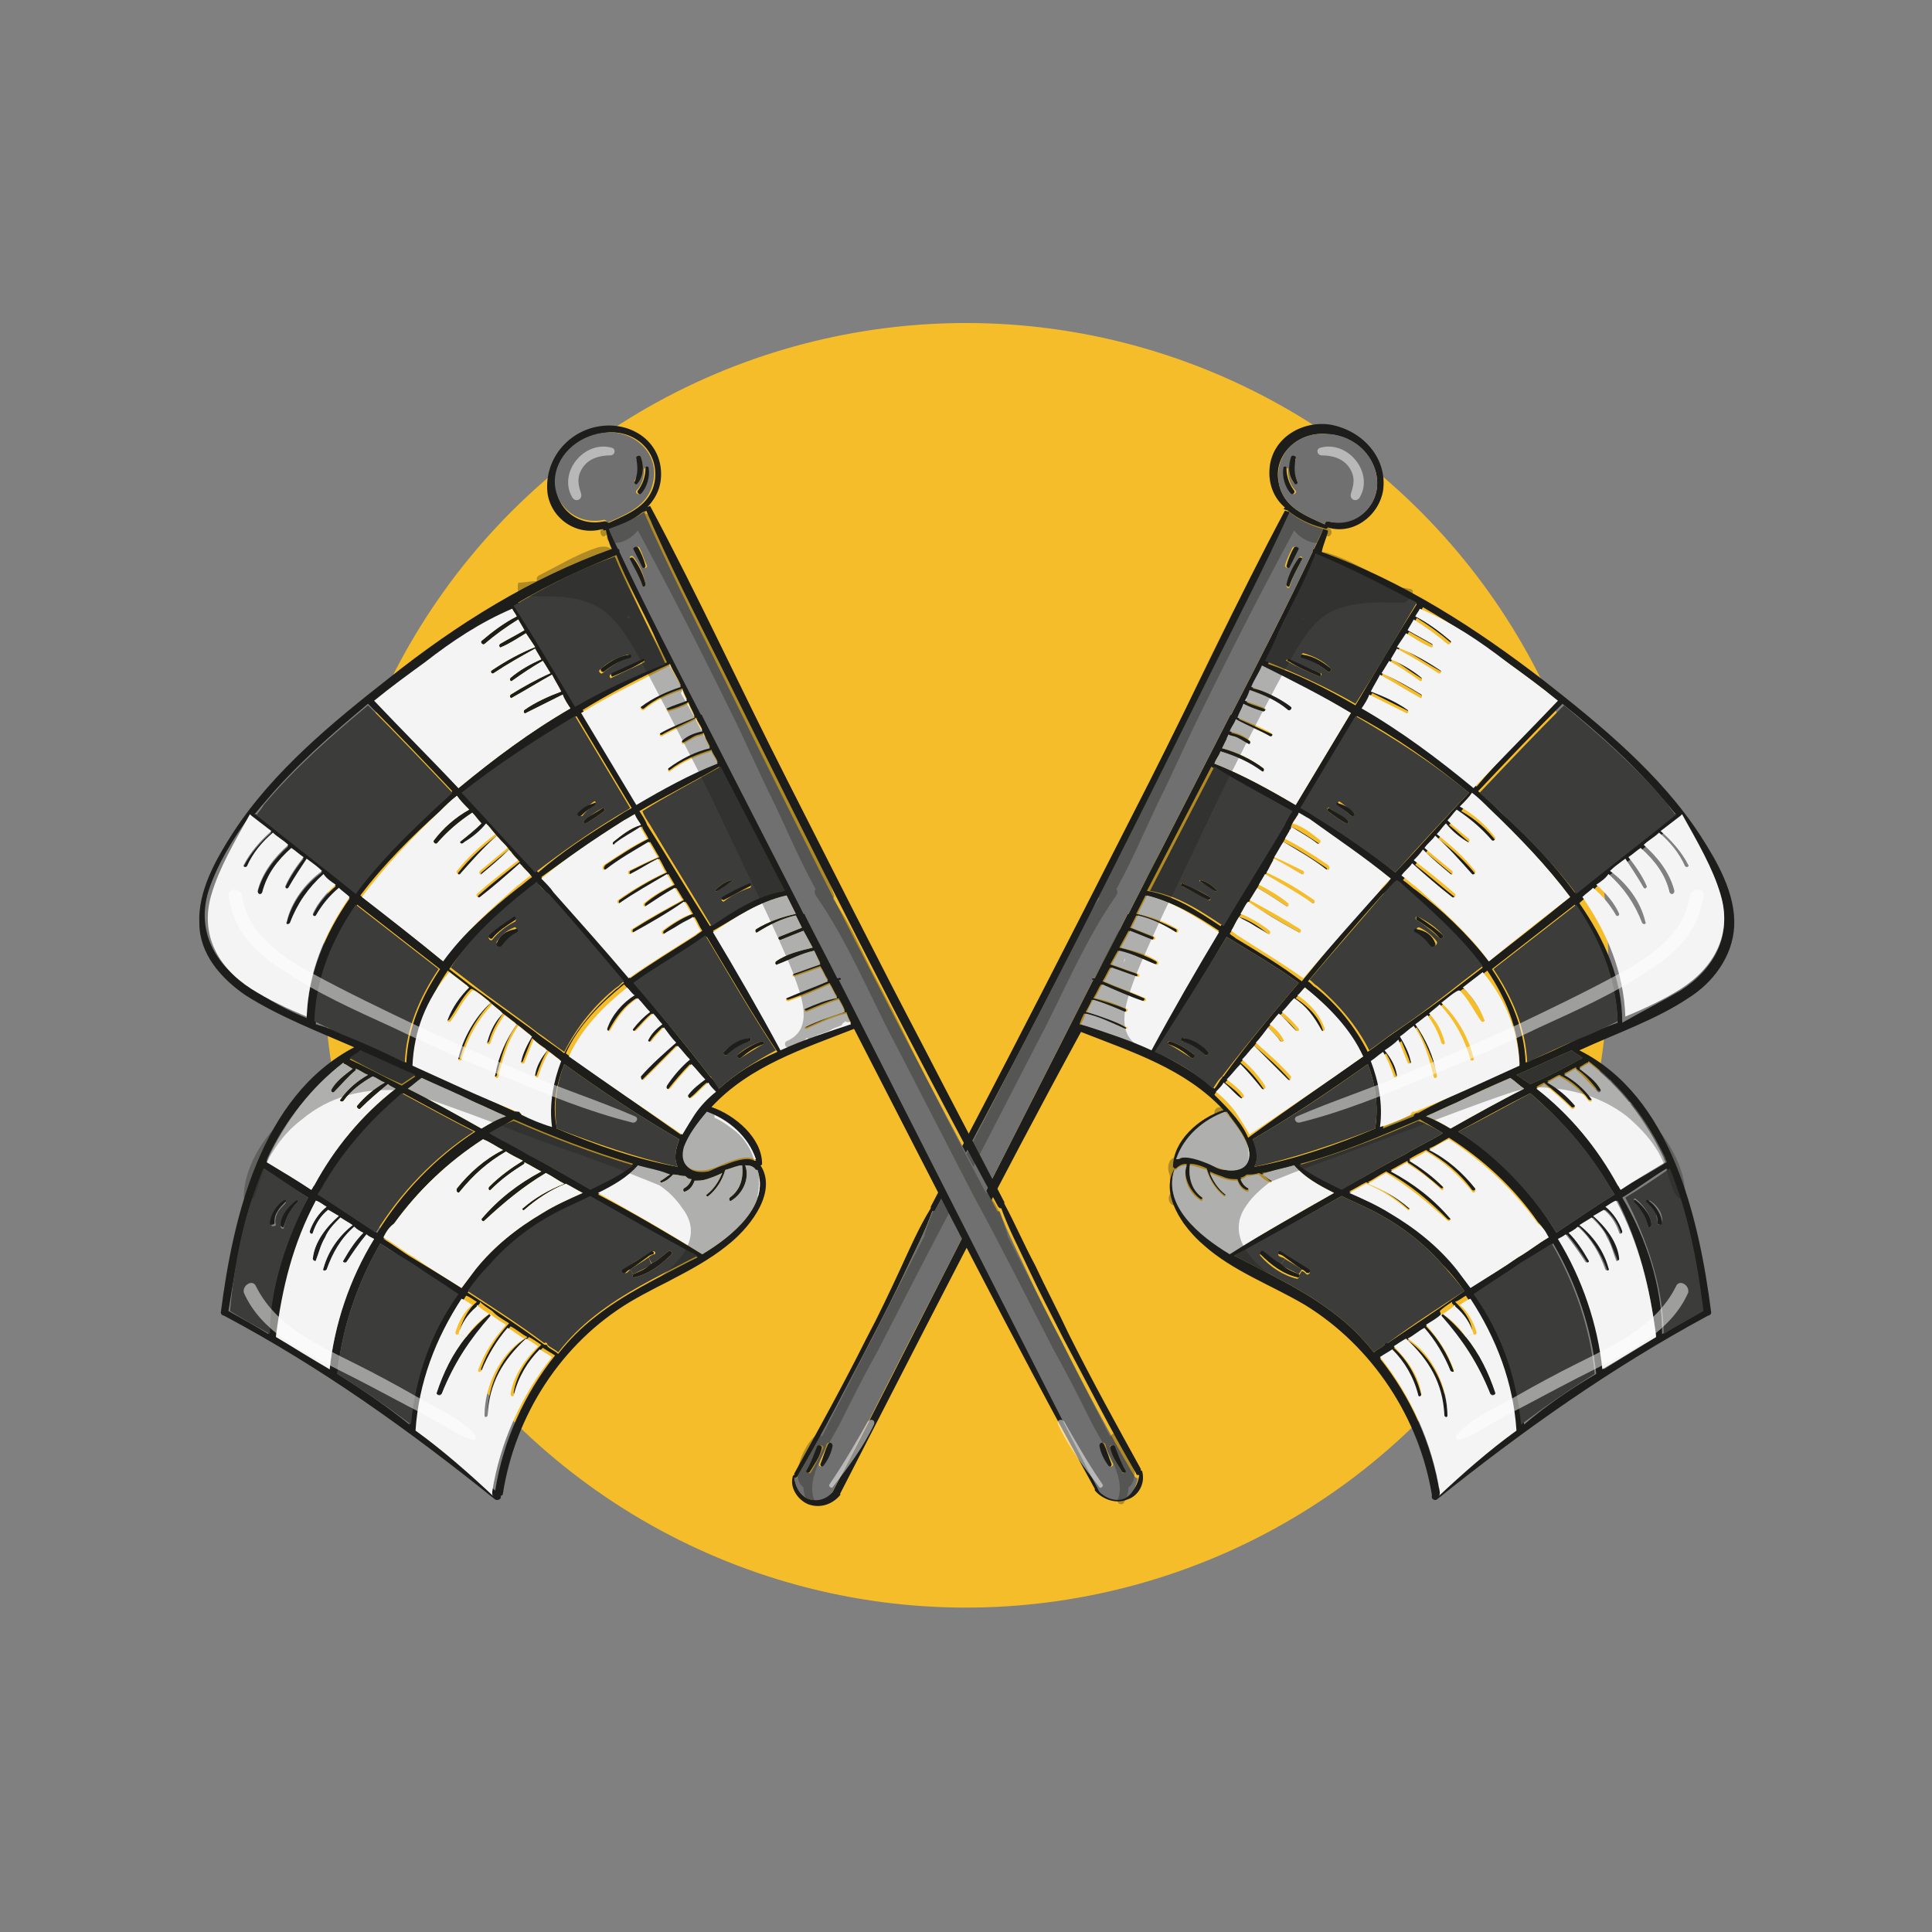 <?xml version="1.0" encoding="utf-8"?>
<!-- Generator: Adobe Illustrator 24.3.0, SVG Export Plug-In . SVG Version: 6.00 Build 0)  -->
<svg version="1.1" id="Layer_1" xmlns="http://www.w3.org/2000/svg" xmlns:xlink="http://www.w3.org/1999/xlink" x="0px" y="0px"
	 viewBox="0 0 126 126" enable-background="new 0 0 126 126" xml:space="preserve">
<rect x="0" y="0" width="126" height="126" fill="#808080" stroke="none"/>
<g>
	<ellipse transform="matrix(0.987 -0.159 0.159 0.987 -9.196 10.791)" fill="#F5BD2A" cx="63" cy="63" rx="41.9" ry="41.9"/>
	<g>
		<g>
			<g>
				<path fill="#1D1D1B" d="M111.6,85.6c0,0.1-0.1,0.2-0.2,0.2c0,0,0,0,0,0c-6.3,3.4-12.1,7.5-17.7,12c-0.2,0.1-0.4-0.1-0.3-0.3
					c0,0,0.1-0.1,0.1-0.1c1.6-1.5,3.4-2.9,5.1-4.3c-0.2-3.1-1.3-6.1-3-8.6c-0.2,0.1-0.4,0.3-0.7,0.4c0,0,0,0,0,0
					c0.5,0.5,1,1.1,1.1,1.8c0,0.1-0.1,0.2-0.2,0.1c0,0,0,0,0,0c-0.2-0.7-0.6-1.3-1.1-1.8c0,0,0,0,0-0.1c-0.3,0.2-0.6,0.4-0.8,0.6
					L94,85.8c0,0,0,0,0,0c-0.3,0.2-0.7,0.4-1,0.7c0.8,0.8,1.4,1.8,1.8,2.9c0.1,0.1-0.2,0.2-0.2,0.1c-0.4-1-1-2-1.7-2.8
					c-0.4,0.2-0.7,0.5-1.1,0.7c1.6,1.1,2.6,3.1,2.6,5c0,0.2-0.2,0.2-0.2,0c-0.2-2-1-3.6-2.5-5c-0.3,0.2-0.6,0.4-0.8,0.5
					c0.9,0.8,1.5,1.9,1.8,3.1c0,0.1-0.2,0.2-0.2,0.1c-0.3-1.2-0.9-2.2-1.7-3c-0.3,0.2-0.5,0.3-0.8,0.5c2,2.5,3.4,5.6,3.9,8.8
					c0,0.1,0,0.2-0.1,0.3c-0.1,0.1-0.4,0.1-0.4-0.1c-0.8-5.1-3.9-9.8-8.3-12.5c-2.2-1.3-4.7-2.2-6.6-3.9c-1.3-1.1-2.9-3.3-1.9-5
					c0,0-0.1-0.1-0.1-0.1c0-1.7,1.7-3.2,3.3-3.7c-2.5-2.7-6-3.8-9.3-5.1C65.1,77.2,60,87.3,54.8,97.4c0,0,0,0.1,0,0.1
					c-0.5,0.6-1.3,0.9-2.1,0.6c-0.7-0.3-1.2-1.1-1-1.8c0-0.1,0.1-0.1,0.1-0.1c0,0,0-0.1,0-0.1c1.6-2.9,3.2-5.8,4.7-8.8
					c0.8-1.5,1.5-3,2.2-4.5c0.6-1.3,1.2-2.7,2-4c0,0,0-0.1,0-0.1c1.7-3.3,3.5-6.7,5.2-10c3-5.8,6-11.7,9-17.6c3-5.9,5.8-12,8.9-17.8
					l0.3,0.1c0,0,0,0,0,0.1c-1.5,3.4-3.2,6.8-4.9,10.2C73.3,55.4,67.3,67.3,61,78.9c0,0.1-0.1,0.1-0.2,0.1c-0.5,1.4-1.2,2.7-1.8,4
					c-0.7,1.5-1.4,2.9-2.2,4.4c-1.5,3-3.1,6-4.8,8.9c-0.1,0.1-0.1,0.1-0.2,0.1c0.1,0.5,0.3,1,0.8,1.3c0.6,0.3,1.3,0,1.7-0.4
					c0,0,0,0,0,0c2.4-4.6,4.7-9.2,7.1-13.9c3.3-6.5,6.6-13,9.9-19.5c0,0-0.1,0-0.1,0c-0.1,0,0-0.2,0.1-0.1c0,0,0.1,0,0.1,0
					c0.7-1.4,1.4-2.7,2.1-4.1c0,0,0-0.1,0.1-0.1c0.1-0.2,0.2-0.4,0.3-0.6c2.1-4.1,4.2-8.2,6.3-12.3c0,0,0-0.1,0.1-0.1
					c1.8-3.5,3.6-7,5.3-10.6c0-0.1,0-0.2,0.1-0.2c0.2-0.4,0.4-0.8,0.6-1.3c0,0,0,0,0,0l0.3,0.1c0,0,0,0,0,0.1
					c-0.1,0.4-0.3,0.8-0.4,1.3c5.3,1.9,10.1,5,14.5,8.4c3.7,2.9,7.6,6.1,10.2,10.1c1.1,1.7,2.3,3.8,2.2,5.9c-0.1,2-1.4,3.7-3,4.7
					c-2.1,1.4-4.7,2.3-7.1,3.4C109,71.5,110.8,79.4,111.6,85.6z M108.4,87c0.9-0.5,1.8-1,2.6-1.5c-0.4-3.2-1-6.4-2.3-9.3
					c-1,0.6-1.9,1.3-2.9,1.9C107.4,80.8,108.4,83.9,108.4,87z M108,87.2c0,0,0-0.1,0-0.1c-0.4-3.1-1.1-6-2.5-8.8
					c-0.2,0.1-0.4,0.3-0.7,0.4c0.5,0.4,0.9,1,1.1,1.6c0,0.1-0.1,0.2-0.2,0.1c-0.2-0.6-0.5-1.1-1-1.5c-0.2,0.1-0.5,0.3-0.7,0.4
					c0.8,0.7,1.6,1.8,1.7,2.8c0,0.1-0.1,0.1-0.2,0.1c-0.2-0.5-0.4-1-0.6-1.5c-0.3-0.5-0.6-0.9-1-1.3c-0.3,0.2-0.5,0.3-0.8,0.5
					c0.9,0.7,1.6,1.7,1.9,2.8c0,0.1-0.2,0.2-0.2,0.1c-0.4-1.1-1-2-1.8-2.8c-0.2,0.1-0.4,0.2-0.6,0.4c0.5,0.5,1,1.1,1.3,1.8
					c0.1,0.1-0.1,0.2-0.2,0.1c-0.4-0.6-0.8-1.2-1.3-1.8c0,0,0,0,0,0c-0.2,0.1-0.4,0.2-0.5,0.3c1.5,2.6,2.5,5.6,2.9,8.5
					C105.7,88.6,106.9,87.9,108,87.2z M108.7,75.8c0-0.1-0.1-0.2-0.1-0.3c-1.2-2.5-2.8-4.6-5-6.3c0,0,0,0.1-0.1,0.1
					c-0.2,0.1-0.3,0.2-0.5,0.3c0.5,0.4,1.1,0.9,1.4,1.4c0.1,0.1-0.1,0.2-0.2,0.1c-0.4-0.5-0.8-1-1.4-1.4c0,0,0,0,0-0.1
					c-0.3,0.1-0.5,0.3-0.8,0.4c0.7,0.4,1.3,1,1.8,1.6c0.1,0.1-0.1,0.2-0.2,0.1c-0.5-0.7-1.1-1.2-1.9-1.6c-0.3,0.1-0.5,0.3-0.8,0.4
					c0.7,0.4,1.3,0.9,1.8,1.5c0.1,0.1-0.1,0.3-0.2,0.2c-0.6-0.6-1.2-1.1-1.8-1.6c-0.2,0.1-0.4,0.2-0.5,0.3c2.2,1.7,3.9,3.9,5.3,6.3
					c0.1,0.1,0.1,0.2,0.2,0.3C106.7,77,107.7,76.4,108.7,75.8C108.6,75.8,108.6,75.8,108.7,75.8z M109.6,64.6
					c2.2-1.4,3.4-3.6,2.6-6.2c-0.5-1.8-1.5-3.4-2.7-4.9c0,0,0,0.1-0.1,0.1c-0.4,0.3-0.8,0.7-1.3,1c0.7,0.6,1.4,1.3,1.8,2.2
					c0.1,0.1-0.1,0.3-0.2,0.1c-0.5-0.8-1-1.5-1.7-2.2c-0.3,0.3-0.7,0.5-1,0.8c1,0.7,1.7,1.8,2,3c0,0.2-0.2,0.2-0.3,0.1
					c-0.4-1.2-1-2.1-1.9-2.9c-0.3,0.2-0.5,0.4-0.8,0.6c0.5,0.6,1,1.2,1.2,1.9c0.1,0.1-0.1,0.2-0.2,0.1c-0.4-0.6-0.8-1.3-1.2-1.9
					c-0.3,0.3-0.6,0.5-1,0.8c1.1,0.8,2,2,2.3,3.3c0,0.2-0.2,0.2-0.2,0.1c-0.5-1.3-1.1-2.3-2.2-3.2c-0.3,0.2-0.6,0.4-0.8,0.7
					c0.6,0.5,1.2,1.1,1.5,1.9c0.1,0.1-0.1,0.2-0.2,0.1c-0.4-0.7-0.9-1.3-1.5-1.8c-0.2,0.2-0.5,0.4-0.7,0.6c1.6,2.3,2.8,4.9,2.8,7.8
					C107.2,65.9,108.4,65.3,109.6,64.6z M104.1,89.6c-0.3-3-1.3-5.9-2.8-8.5c-0.7,0.4-1.3,0.9-2,1.3c-1,0.7-2,1.3-3,2
					c1.7,2.5,2.8,5.5,3.1,8.5C100.8,91.7,102.4,90.6,104.1,89.6z M105.3,77.9c-0.1-0.1-0.1-0.2-0.2-0.3c-1.4-2.4-3.2-4.5-5.3-6.3
					c-1.6,0.8-3.2,1.7-4.7,2.5c2.6,1.6,4.8,3.9,6.4,6.6C102.7,79.6,104,78.7,105.3,77.9z M109.1,53.2c0,0,0.1-0.1,0.2-0.1
					c-0.2-0.2-0.4-0.5-0.6-0.7c-2-2.4-4.3-4.5-6.8-6.5c-1.9,1.9-3.7,3.8-5.5,5.7c0.5,0.4,1,0.9,1.5,1.4c1.7,1.5,3.4,3.3,4.8,5.2
					C104.9,56.5,107,54.9,109.1,53.2z M105.5,66.7C105.5,66.6,105.5,66.6,105.5,66.7c-0.1-2.9-1.2-5.5-2.8-7.7
					c-1.8,1.4-3.6,2.8-5.4,4.2c1.2,1.8,2.1,3.8,2.2,6.1c1.2-0.5,2.3-1,3.5-1.6C103.8,67.3,104.7,67,105.5,66.7z M99,82
					c0.7-0.4,1.3-0.9,2-1.3c-0.2-0.3-0.4-0.7-0.7-1c-1.6-2.3-3.6-4.1-5.8-5.5c-0.4,0.2-0.8,0.5-1.3,0.7c1.2,0.6,2.2,1.5,3,2.5
					c0.1,0.2-0.1,0.3-0.2,0.2c-0.8-1.1-1.8-1.9-3-2.6c-0.4,0.2-0.8,0.4-1.1,0.6c0.8,0.4,1.6,1,2.2,1.7c0.1,0.1,0,0.2-0.1,0.2
					c-0.7-0.6-1.4-1.2-2.2-1.7c0,0,0,0,0-0.1c0,0,0,0,0,0c-0.4,0.2-0.7,0.4-1.1,0.6c1.5,0.8,2.8,1.8,3.9,3.1
					c0.1,0.1-0.1,0.2-0.2,0.1c-1.2-1.2-2.5-2.3-4-3.1c-0.4,0.2-0.8,0.5-1.2,0.7c1,0.4,1.9,0.9,2.7,1.6c0.1,0.1,0,0.2-0.1,0.1
					c-0.8-0.7-1.7-1.3-2.7-1.7c-0.4,0.2-0.7,0.4-1.1,0.6c0.9,0.4,1.8,0.8,2.6,1.3c1.7,1,3.2,2.3,4.4,3.7c0.3,0.4,0.6,0.8,0.9,1.2
					C97,83.3,98,82.7,99,82z M103.2,69c-0.2-0.2-0.5-0.3-0.7-0.5c-1.2,0.5-2.4,1.1-3.6,1.6c0.3,0.2,0.6,0.4,0.9,0.6
					C101,70.2,102.1,69.6,103.2,69z M99.4,71c-0.3-0.2-0.6-0.5-0.9-0.7c-1.2,0.5-2.3,1-3.5,1.6c-0.7,0.3-1.3,0.6-2,0.9
					c0.5,0.2,1.1,0.5,1.6,0.8C96.2,72.7,97.8,71.8,99.4,71z M95.8,70.9l3.3-1.5c0,0,0,0,0-0.1c-0.1-2.3-0.9-4.2-2.1-6
					c-0.4,0.3-0.9,0.7-1.3,1c0.6,0.6,1.1,1.3,1.4,2.1c0.1,0.1-0.2,0.2-0.2,0.1c-0.4-0.7-0.8-1.4-1.4-2c0,0,0,0-0.1,0
					c-0.4,0.3-0.7,0.6-1.1,0.8c1,0.9,1.8,2.3,2.1,3.6c0,0.2-0.2,0.2-0.2,0.1c-0.4-1.4-1.1-2.5-2-3.6c-0.2,0.2-0.5,0.4-0.7,0.6
					c0.5,0.5,0.8,1.2,1,1.8c0,0.2-0.2,0.2-0.2,0.1c-0.2-0.7-0.5-1.2-0.9-1.8c-0.3,0.2-0.5,0.4-0.8,0.6c0.7,1,1.2,2.1,1.4,3.3
					c0,0.2-0.2,0.2-0.2,0.1C93.4,69.1,93,68,92.4,67c-0.3,0.2-0.6,0.5-0.9,0.7c0.3,0.5,0.6,1.1,0.7,1.6c0,0.2-0.2,0.2-0.2,0.1
					c-0.2-0.6-0.4-1-0.6-1.5c-0.3,0.2-0.6,0.4-0.9,0.7c0.4,0.5,0.6,1,0.8,1.6c0,0.1-0.2,0.2-0.2,0.1c-0.2-0.6-0.4-1.1-0.7-1.6
					c-0.3,0.2-0.5,0.4-0.8,0.6c0.6,1.3,0.8,2.8,0.6,4.3c0.7-0.3,1.3-0.5,2-0.8c0-0.1,0.1-0.2,0.2-0.2c0,0,0.1,0,0.1,0
					C93.5,72,94.7,71.5,95.8,70.9z M95.5,84.2c-0.4-0.6-0.9-1.2-1.4-1.7c-1.3-1.5-2.9-2.7-4.7-3.6c-0.6-0.3-1.3-0.6-1.9-0.9
					c-2.3,1.3-4.7,2.7-7,3.9c0.2,0.1,0.4,0.2,0.6,0.3c2.1,1.1,4.2,2.1,6.1,3.6c0.9,0.7,1.7,1.5,2.4,2.4c0.2-0.2,0.5-0.3,0.7-0.5
					c0-0.1,0.1-0.2,0.2-0.1C92.1,86.5,93.8,85.4,95.5,84.2z M97.1,62.7c1.8-1.4,3.6-2.8,5.3-4.2c-1.5-2-3.3-3.9-5.2-5.5
					c-0.4-0.3-0.8-0.7-1.1-1c-0.3,0.3-0.6,0.6-0.8,0.9c0.9,0.5,1.7,1.2,2.3,2c0.1,0.1-0.1,0.3-0.2,0.2c-0.7-0.8-1.4-1.4-2.3-2
					c-0.2,0.2-0.4,0.5-0.6,0.7c0.5,0.4,0.9,0.8,1.4,1.2c0.1,0.1,0,0.2-0.1,0.2c-0.5-0.3-1-0.8-1.4-1.2c-0.2,0.2-0.4,0.5-0.6,0.7
					c0.9,0.7,1.8,1.5,2.5,2.4c0.1,0.1-0.1,0.3-0.2,0.2c-0.8-0.9-1.6-1.7-2.4-2.5c-0.2,0.3-0.5,0.5-0.7,0.8c0.6,0.5,1.2,1,1.8,1.5
					c0.1,0.1,0,0.3-0.1,0.2c-0.6-0.5-1.2-1-1.8-1.6c-0.2,0.2-0.4,0.4-0.6,0.7c0.9,0.7,1.8,1.5,2.7,2.2c0.1,0.1,0,0.3-0.2,0.2
					c-0.9-0.7-1.8-1.5-2.6-2.2c-0.2,0.3-0.5,0.5-0.7,0.8c0.3,0.2,0.6,0.5,0.9,0.7C94,59.3,95.7,60.9,97.1,62.7z M95.4,64.1
					c0.4-0.3,0.9-0.7,1.3-1c-1.4-2-3.3-3.6-5.2-5.2c-0.1-0.1-0.3-0.2-0.5-0.4c-0.2,0.3-0.5,0.6-0.8,0.8c-1.7,1.9-3.3,3.8-4.9,5.7
					c0.2,0.1,0.3,0.3,0.5,0.4c1.4,1.1,2.6,2.6,3.4,4.2c0.6-0.4,1.2-0.9,1.8-1.3c0,0,0,0,0,0C92.6,66.2,94,65.2,95.4,64.1z
					 M91.6,75.3c0.8-0.5,1.7-0.9,2.5-1.4c-0.5-0.3-1-0.6-1.5-0.9c-2.6,1.1-5.1,2.2-7.8,2.9c0.8,0.7,1.8,1.2,2.8,1.6
					C88.9,76.8,90.2,76,91.6,75.3z M101.6,45.7c-1.1-0.9-2.2-1.7-3.3-2.5c-1.8-1.3-3.6-2.5-5.5-3.6c-0.1,0.2-0.2,0.3-0.3,0.5
					c0.8,0.4,1.6,1,2.3,1.6c0.1,0.1-0.1,0.3-0.2,0.2c-0.7-0.6-1.4-1.1-2.2-1.6c-0.1,0.2-0.3,0.5-0.4,0.7c0.5,0.3,1.1,0.6,1.6,0.9
					c0.1,0.1,0,0.3-0.1,0.2c-0.5-0.3-1.1-0.6-1.6-0.9c-0.2,0.3-0.4,0.6-0.6,0.9c0.9,0.4,1.9,0.9,2.8,1.5c0.1,0.1,0,0.3-0.1,0.2
					c-0.9-0.5-1.8-1.1-2.7-1.6c-0.1,0.2-0.3,0.5-0.4,0.7c0.7,0.3,1.4,0.8,2,1.2c0.1,0.1,0,0.2-0.1,0.2c-0.7-0.4-1.3-0.9-2-1.3
					c-0.2,0.3-0.3,0.5-0.5,0.8c0.9,0.4,1.8,0.9,2.6,1.4c0.1,0.1,0,0.3-0.1,0.2c-0.8-0.5-1.7-1-2.6-1.5c-0.2,0.4-0.4,0.7-0.6,1.1
					c0.8,0.3,1.6,0.7,2.4,1.2c0.1,0.1,0,0.3-0.1,0.2c-0.8-0.4-1.6-0.8-2.4-1.2c-0.2,0.3-0.4,0.6-0.5,0.9c2.6,1.5,5,3.3,7.3,5.2
					C97.9,49.4,99.7,47.6,101.6,45.7z M89.7,73.6c0,0,0-0.1,0-0.1c0.2-1.4,0-2.8-0.5-4.1c-2.4,1.7-4.9,3.4-7.5,4.9
					c0.3,0.6,0.4,1.3,0.1,1.8C84.5,75.6,87.1,74.7,89.7,73.6z M91,56.9c1.6-1.7,3.2-3.5,4.8-5.2c-2.3-1.9-4.7-3.6-7.3-5
					c-1.2,2-2.4,4-3.6,6c0.3,0.2,0.7,0.4,1,0.6C87.6,54.4,89.4,55.6,91,56.9z M87,77.8c-1-0.5-1.9-1-2.6-1.8
					c-0.7,0.2-1.4,0.4-2.1,0.5c0.2,0.1,0.4,0.3,0.6,0.4c0.1,0.1,0,0.2-0.1,0.1c-0.2-0.2-0.4-0.4-0.7-0.5c-0.3,0.1-0.5,0.1-0.8,0.1
					c-0.1,0.1-0.3,0.2-0.4,0.2c0.1,0.2,0.3,0.4,0.5,0.6c0.1,0.1,0,0.2-0.1,0.2c-0.3-0.1-0.5-0.4-0.6-0.7c-0.3,0-0.5,0-0.8-0.1
					c-0.2-0.1-0.6-0.2-1-0.4c0.2,0.6,0.5,1,1,1.4c0.1,0.1,0,0.2-0.1,0.1c-0.5-0.4-0.9-1-1.1-1.7c-0.4-0.2-0.8-0.3-1.1-0.3
					c-0.1,0.8,0.1,1.6,0.8,2.1c0.1,0.1,0,0.2-0.1,0.2c-0.7-0.5-1.2-1.5-0.9-2.3c-0.3,0-0.5,0.1-0.7,0.3c0,0-0.1,0-0.1,0
					c-0.8,2.3,1.6,4.3,3.6,5.5C82.5,80.4,84.7,79.1,87,77.8z M89.9,58.2c0.3-0.3,0.6-0.6,0.8-0.9c-1.7-1.3-3.5-2.6-5.4-3.7
					c-0.2-0.1-0.5-0.3-0.7-0.4c-0.1,0.2-0.3,0.4-0.4,0.7c0.6,0.3,1.2,0.7,1.8,1.1c0.1,0.1,0,0.3-0.2,0.2c-0.5-0.4-1.1-0.8-1.7-1.1
					c0,0,0,0,0,0.1c-0.1,0.2-0.3,0.5-0.4,0.7c1,0.5,1.9,1.1,2.8,1.7c0.1,0.1,0,0.4-0.1,0.3c-0.9-0.7-1.8-1.2-2.8-1.8
					c-0.2,0.3-0.4,0.7-0.6,1c0,0,0,0,0,0c0.6,0.3,1.3,0.6,1.9,0.9c0.1,0.1,0,0.3-0.1,0.2c-0.6-0.3-1.2-0.6-1.8-1c0,0,0,0,0,0
					c-0.2,0.3-0.3,0.6-0.5,0.9c1.1,0.6,2.1,1.2,3.1,1.8c0.1,0.1,0,0.2-0.1,0.2c-1-0.7-2-1.3-3.1-1.9c-0.1,0.2-0.3,0.5-0.4,0.7
					c0.7,0.4,1.3,0.8,1.9,1.2c0.1,0.1,0,0.3-0.1,0.2c-0.6-0.5-1.3-0.9-1.9-1.2c-0.2,0.3-0.3,0.5-0.5,0.8c1.1,0.6,2.2,1.3,3.3,1.9
					c0.1,0.1,0,0.3-0.1,0.2c-1.1-0.6-2.2-1.3-3.3-2c-0.2,0.3-0.3,0.6-0.5,0.8c0.7,0.2,1.4,0.7,1.9,1.1c0.1,0.1,0,0.3-0.1,0.2
					c-0.3-0.2-0.7-0.4-1-0.6c-0.3-0.2-0.6-0.3-0.9-0.5c-0.2,0.3-0.3,0.6-0.5,0.9c0.1,0.1,0.3,0.2,0.4,0.3c1.5,0.9,3,1.8,4.3,2.8
					C86.6,61.9,88.2,60,89.9,58.2z M88.9,68.9c-0.9-1.8-2.3-3.3-3.8-4.5c-0.2,0.2-0.4,0.5-0.6,0.7c0.8,0.5,1.6,1.3,1.8,2.2
					c0,0.1-0.1,0.2-0.2,0.1c-0.4-0.9-0.9-1.6-1.8-2.1c-0.3,0.3-0.5,0.6-0.8,0.9c0.4,0.3,0.8,0.7,1.1,1.1c0.1,0.1-0.1,0.2-0.2,0.1
					c-0.3-0.4-0.7-0.8-1.1-1.1c-0.2,0.2-0.4,0.5-0.6,0.7c0.3,0.3,0.6,0.6,0.9,1c0.1,0.1-0.1,0.2-0.2,0.1c-0.2-0.4-0.5-0.7-0.8-0.9
					c-0.3,0.3-0.5,0.6-0.8,1c0.8,0.7,1.6,1.4,2.3,2.2c0.1,0.1,0,0.2-0.2,0.2c-0.8-0.7-1.5-1.4-2.2-2.2c-0.3,0.3-0.5,0.6-0.8,0.9
					c0.6,0.5,1.1,1.1,1.5,1.7c0.1,0.1-0.1,0.3-0.2,0.2c-0.5-0.6-1-1.1-1.4-1.6c-0.3,0.3-0.6,0.7-0.9,1c0.4,0.3,0.8,0.6,1.1,1
					c0.1,0.1-0.1,0.3-0.2,0.2c-0.4-0.3-0.7-0.7-1.1-1c-0.2,0.2-0.4,0.4-0.5,0.6c0.5,0.5,1,1,1.4,1.5c0.3,0.4,0.6,0.8,0.8,1.3
					C84,72.3,86.5,70.6,88.9,68.9z M88.4,46c1.3-2.2,2.6-4.4,4-6.6c-2.1-1.2-4.2-2.2-6.4-3.1c-0.7,1.7-1.6,3.4-2.4,5.1
					c-0.3,0.6-0.6,1.2-0.9,1.9C84.5,43.9,86.5,44.9,88.4,46z M79.9,76.3c1.1,0.2,1.8-0.5,1.5-1.5c-0.2-0.8-0.9-1.6-1.4-2.3
					c-1.4,0.5-2.8,1.6-3.2,3.1c0,0,0.1,0,0.1,0c0.5-0.4,1.5,0.1,2,0.3C79.2,76.1,79.5,76.3,79.9,76.3z M84.5,52.5c1.2-2,2.4-4,3.6-6
					c-1.9-1.1-3.8-2-5.7-3c-0.2,0.5-0.5,1-0.7,1.4c1,0.2,1.9,0.6,2.6,1.3c0.1,0.1,0,0.2-0.2,0.2c-0.8-0.6-1.6-1-2.5-1.3
					c-0.1,0.2-0.2,0.4-0.3,0.7c0.4,0.2,0.9,0.3,1.3,0.5c0.1,0,0.1,0.3-0.1,0.2c-0.4-0.2-0.9-0.3-1.3-0.5c-0.1,0.3-0.3,0.6-0.4,0.9
					c0.7,0.3,1.5,0.7,2.2,1c0.1,0.1,0,0.3-0.1,0.2c-0.7-0.4-1.5-0.7-2.2-1.1c-0.1,0.3-0.3,0.5-0.4,0.8c0.5,0.1,0.9,0.3,1.3,0.6
					c0.1,0.1,0,0.2-0.1,0.2c-0.2-0.1-0.4-0.3-0.7-0.4c-0.2-0.1-0.4-0.2-0.6-0.2C80.1,48,80,48.1,80,48.2c-0.1,0.2-0.2,0.4-0.3,0.6
					c1,0.3,1.9,0.7,2.7,1.3c0.1,0.1,0,0.3-0.1,0.2c-0.9-0.6-1.8-1-2.7-1.3c-0.1,0.3-0.3,0.5-0.4,0.8C81,50.5,82.8,51.5,84.5,52.5z
					 M84.7,64.1c-1.5-1.1-3.1-2-4.7-3c0,0,0,0,0,0c-1.5,2.5-3,5.1-4.6,7.5c1.4,0.7,2.6,1.4,3.8,2.4c0.2-0.2,0.3-0.5,0.5-0.7
					c0,0,0-0.1,0.1-0.1C81.3,68.1,83,66.1,84.7,64.1z M83.7,53.8c0.2-0.3,0.4-0.6,0.5-0.9c-1.7-1-3.5-1.9-5.2-2.9
					c-1.4,2.7-2.8,5.4-4.2,8.1c1.8,0.3,3.3,1.3,4.8,2.3C81.1,58.2,82.4,56,83.7,53.8z M75.1,68.4c1.4-2.6,2.9-5.1,4.4-7.7
					c-1.5-1-3-1.9-4.8-2.3l-0.6,1.2c0.9,0.2,1.8,0.6,2.6,1c0.1,0.1,0,0.3-0.1,0.2c-0.8-0.5-1.7-0.8-2.5-1.1l-0.4,0.8
					c0.5,0.2,1,0.4,1.5,0.6c0.1,0,0,0.2-0.1,0.2c-0.5-0.2-1-0.4-1.5-0.6L73,61.8c0.8,0.2,1.7,0.5,2.4,0.9c0.1,0.1,0,0.2-0.1,0.2
					c-0.8-0.4-1.6-0.7-2.4-0.9c0,0,0,0,0,0l-0.5,0.9c0.6,0.2,1.1,0.4,1.7,0.6c0.1,0,0.1,0.2,0,0.2c-0.6-0.2-1.1-0.4-1.7-0.6
					c-0.2,0.3-0.3,0.6-0.5,0.9c0.9,0.4,1.8,0.7,2.7,1.1c0.1,0,0,0.2-0.1,0.2c-0.9-0.3-1.8-0.7-2.7-1.1c-0.2,0.3-0.3,0.6-0.5,0.9
					c0.7,0.2,1.4,0.4,2.1,0.7c0.1,0.1,0,0.2-0.1,0.2c-0.7-0.3-1.4-0.6-2.1-0.8c-0.1,0.3-0.3,0.6-0.4,0.8c0.9,0.2,1.8,0.5,2.6,1
					c0.1,0,0,0.2-0.1,0.1c-0.8-0.4-1.7-0.8-2.6-1c-0.1,0.2-0.2,0.4-0.3,0.7C72,67.2,73.6,67.7,75.1,68.4z"/>
				<path fill="#3C3C3A" d="M111.1,85.5c-0.9,0.5-1.8,1-2.6,1.5c0-3-1.1-6.2-2.5-8.9c1-0.6,1.9-1.2,2.9-1.9
					C110.1,79.1,110.7,82.3,111.1,85.5z M108.1,79.8c0,0.1,0.2,0.1,0.3,0c0.1-0.6-0.3-1.2-0.8-1.5c-0.1,0-0.2,0.1-0.1,0.1
					c0.2,0.2,0.4,0.4,0.5,0.6C108,79.3,108.1,79.6,108.1,79.8z M107.5,80c0,0.1,0.2,0,0.2-0.1c0-0.6-0.5-1.3-1-1.7
					c-0.1-0.1-0.2,0-0.1,0.1c0.2,0.2,0.4,0.5,0.6,0.8C107.3,79.4,107.4,79.7,107.5,80z"/>
				<path fill="#F4F4F4" d="M108,87.1c0,0,0,0.1,0,0.1c-1.2,0.7-2.3,1.4-3.5,2.1c-0.3-2.9-1.3-5.9-2.9-8.5c0.2-0.1,0.4-0.2,0.5-0.3
					c0,0,0,0,0,0c0.5,0.6,0.9,1.2,1.3,1.8c0.1,0.1,0.3,0,0.2-0.1c-0.4-0.7-0.8-1.3-1.3-1.8c0.2-0.1,0.4-0.2,0.6-0.4
					c0.9,0.8,1.4,1.7,1.8,2.8c0.1,0.1,0.3,0.1,0.2-0.1c-0.3-1.1-1-2.1-1.9-2.8c0.3-0.2,0.5-0.3,0.8-0.5c0.4,0.4,0.8,0.8,1,1.3
					c0.3,0.5,0.4,1,0.6,1.5c0,0.1,0.2,0,0.2-0.1c-0.1-1.1-0.9-2.1-1.7-2.8c0.2-0.1,0.5-0.3,0.7-0.4c0.5,0.4,0.8,0.9,1,1.5
					c0,0.1,0.2,0.1,0.2-0.1c-0.2-0.6-0.6-1.2-1.1-1.6c0.2-0.1,0.4-0.3,0.7-0.4C106.9,81.1,107.6,84,108,87.1z"/>
				<path fill="#1D1D1B" d="M108.4,79.8c0,0.1-0.2,0.1-0.3,0c0-0.3,0-0.5-0.2-0.8c-0.1-0.2-0.3-0.4-0.5-0.6c-0.1-0.1,0-0.2,0.1-0.1
					C108,78.6,108.4,79.3,108.4,79.8z"/>
				<path fill="#1D1D1B" d="M107.7,79.9c0,0.1-0.2,0.2-0.2,0.1c-0.1-0.3-0.2-0.6-0.3-0.8c-0.2-0.3-0.3-0.5-0.6-0.8
					c-0.1-0.1,0-0.2,0.1-0.1C107.2,78.7,107.7,79.3,107.7,79.9z"/>
				<path fill="#F4F4F4" d="M108.5,75.5c0,0.1,0.1,0.2,0.1,0.3c0,0,0,0,0,0c-1,0.6-2,1.2-2.9,1.8c-0.1-0.1-0.1-0.2-0.2-0.3
					c-1.3-2.4-3.1-4.6-5.3-6.3c0.2-0.1,0.4-0.2,0.5-0.3c0.6,0.5,1.2,1,1.8,1.6c0.1,0.1,0.3-0.1,0.2-0.2c-0.5-0.6-1.1-1.1-1.8-1.5
					c0.3-0.1,0.5-0.3,0.8-0.4c0.7,0.4,1.4,0.9,1.9,1.6c0.1,0.1,0.3,0,0.2-0.1c-0.5-0.7-1.1-1.2-1.8-1.6c0.3-0.1,0.5-0.3,0.8-0.4
					c0,0,0,0,0,0.1c0.5,0.4,0.9,0.9,1.4,1.4c0.1,0.1,0.2,0,0.2-0.1c-0.3-0.6-0.9-1-1.4-1.4c0.2-0.1,0.3-0.2,0.5-0.3
					c0.1,0,0.1-0.1,0.1-0.1C105.7,70.9,107.3,73,108.5,75.5z"/>
				<path fill="#F4F4F4" d="M112.2,58.3c0.8,2.6-0.4,4.8-2.6,6.2c-1.1,0.7-2.4,1.3-3.6,1.8c-0.1-2.9-1.2-5.5-2.8-7.8
					c0.2-0.2,0.5-0.4,0.7-0.6c0.6,0.5,1.1,1.1,1.5,1.8c0.1,0.1,0.2,0,0.2-0.1c-0.3-0.7-0.9-1.4-1.5-1.9c0.3-0.2,0.6-0.4,0.8-0.7
					c1,0.9,1.7,1.9,2.2,3.2c0.1,0.1,0.3,0.1,0.2-0.1c-0.3-1.3-1.2-2.5-2.3-3.3c0.3-0.3,0.6-0.5,1-0.8c0.4,0.6,0.8,1.2,1.2,1.9
					c0.1,0.1,0.2,0,0.2-0.1c-0.3-0.7-0.8-1.4-1.2-1.9c0.3-0.2,0.5-0.4,0.8-0.6c0.9,0.8,1.6,1.7,1.9,2.9c0.1,0.2,0.3,0.1,0.3-0.1
					c-0.3-1.2-1.1-2.2-2-3c0.3-0.3,0.7-0.5,1-0.8c0.7,0.6,1.3,1.3,1.7,2.2c0.1,0.1,0.3,0,0.2-0.1c-0.4-0.8-1.1-1.6-1.8-2.2
					c0.4-0.3,0.9-0.7,1.3-1c0,0,0,0,0.1-0.1C110.7,54.9,111.7,56.6,112.2,58.3z"/>
				<path fill="#3C3C3A" d="M101.2,81.1c1.5,2.6,2.5,5.5,2.8,8.5c-1.6,1-3.2,2.1-4.8,3.3c-0.3-3.1-1.3-6-3.1-8.5c1-0.7,2-1.3,3-2
					C99.9,81.9,100.6,81.5,101.2,81.1z"/>
				<path fill="#3C3C3A" d="M105.1,77.6c0.1,0.1,0.1,0.2,0.2,0.3c-1.3,0.8-2.6,1.7-3.8,2.5c-1.6-2.6-3.8-4.9-6.4-6.6
					c1.6-0.8,3.2-1.7,4.7-2.5C101.9,73.1,103.7,75.1,105.1,77.6z"/>
				<path fill="#3C3C3A" d="M109.3,53.2c-0.1,0-0.1,0-0.2,0.1c-2.1,1.7-4.2,3.3-6.3,5c-1.4-1.9-3.1-3.6-4.8-5.2
					c-0.5-0.5-1-0.9-1.5-1.4c1.8-1.9,3.6-3.8,5.5-5.7c2.4,2,4.8,4.1,6.8,6.5C108.9,52.7,109.1,52.9,109.3,53.2z"/>
				<path fill="#3C3C3A" d="M105.5,66.6C105.5,66.6,105.5,66.6,105.5,66.6c-0.8,0.4-1.6,0.8-2.4,1.1c-1.2,0.5-2.3,1-3.5,1.6
					c-0.1-2.3-1-4.3-2.2-6.1c1.8-1.4,3.6-2.8,5.4-4.2C104.3,61.2,105.4,63.7,105.5,66.6z"/>
				<path fill="#F4F4F4" d="M101,80.7c-0.7,0.4-1.3,0.9-2,1.3c-1,0.7-2,1.3-3.1,2c-0.3-0.4-0.6-0.8-0.9-1.2
					c-1.2-1.5-2.7-2.7-4.4-3.7c-0.8-0.5-1.7-0.9-2.6-1.3c0.4-0.2,0.7-0.4,1.1-0.6c1,0.4,1.9,1,2.7,1.7c0.1,0.1,0.2-0.1,0.1-0.1
					c-0.8-0.7-1.7-1.2-2.7-1.6c0.4-0.2,0.8-0.5,1.2-0.7c1.5,0.9,2.7,1.9,4,3.1c0.1,0.1,0.2,0,0.2-0.1c-1.1-1.3-2.4-2.3-3.9-3.1
					c0.4-0.2,0.7-0.4,1.1-0.6c0,0,0,0,0,0c0,0,0,0,0,0.1c0.8,0.5,1.5,1,2.2,1.7c0.1,0.1,0.2-0.1,0.1-0.2c-0.7-0.7-1.4-1.2-2.2-1.7
					c0.4-0.2,0.8-0.4,1.1-0.6c1.2,0.7,2.1,1.5,3,2.6c0.1,0.2,0.3,0,0.2-0.2c-0.8-1-1.8-1.9-3-2.5c0.4-0.2,0.8-0.5,1.3-0.7
					c2.3,1.5,4.2,3.3,5.8,5.5C100.6,80,100.8,80.3,101,80.7z"/>
				<path fill="#F4F4F4" d="M97.2,90.9c0.1,0.2,0.3,0.1,0.3-0.1c-0.4-1.2-1-2.5-1.9-3.6l0.5-0.2c0.1,0.1,0.2,0,0.2-0.1
					c-0.2-0.7-0.6-1.4-1.1-1.8c0,0,0,0,0,0c0.2-0.1,0.4-0.3,0.7-0.4c1.7,2.6,2.8,5.5,3,8.6c-1.8,1.3-3.5,2.8-5.1,4.3
					c0.1-0.1,0.1-0.1,0.1-0.3c-0.5-3.2-1.9-6.3-3.9-8.8c0.3-0.2,0.5-0.3,0.8-0.5c0.8,0.8,1.4,1.8,1.7,3c0,0.1,0.2,0.1,0.2-0.1
					c-0.2-1.2-0.9-2.2-1.8-3.1c0.3-0.2,0.6-0.4,0.8-0.5c1.5,1.4,2.4,2.9,2.5,5c0,0.1,0.2,0.2,0.2,0c0-1.9-1-4-2.6-5
					c0.4-0.2,0.7-0.5,1.1-0.7c0.7,0.8,1.3,1.8,1.7,2.8c0.1,0.1,0.3,0.1,0.2-0.1c-0.4-1.1-1-2-1.8-2.9c0.3-0.2,0.7-0.4,1-0.7
					c0,0,0,0,0,0C95.4,87.4,96.4,88.9,97.2,90.9z"/>
				<path fill="#1D1D1B" d="M97.5,90.8c0.1,0.2-0.2,0.2-0.3,0.1c-0.8-2-1.8-3.5-3.2-5.1l0.1-0.1c0.5,0.4,1,0.9,1.5,1.5
					C96.5,88.3,97.1,89.6,97.5,90.8z"/>
				<path fill="#3C3C3A" d="M102.5,68.5c0.2,0.2,0.5,0.3,0.7,0.5c-1.1,0.6-2.2,1.2-3.4,1.7c-0.3-0.2-0.6-0.4-0.9-0.6
					C100.1,69.6,101.3,69,102.5,68.5z"/>
				<path fill="#F4F4F4" d="M96.1,87l-0.5,0.2c-0.4-0.6-0.9-1.1-1.5-1.5c0.3-0.2,0.6-0.4,0.8-0.6c0,0,0,0,0,0.1
					C95.5,85.7,95.9,86.3,96.1,87C96.1,87,96.1,87,96.1,87z"/>
				<path fill="#F4F4F4" d="M98.5,70.3c0.3,0.2,0.6,0.5,0.9,0.7c-1.6,0.8-3.2,1.7-4.8,2.6c-0.5-0.3-1-0.6-1.6-0.8
					c0.7-0.3,1.3-0.6,2-0.9C96.2,71.3,97.4,70.8,98.5,70.3z"/>
				<path fill="#F4F4F4" d="M99.1,69.5l-3.3,1.5c-1.1,0.5-2.3,1-3.5,1.5c0,0-0.1,0-0.1,0c-0.1,0-0.2,0.1-0.2,0.2
					c-0.6,0.3-1.3,0.6-2,0.8c0.2-1.5-0.1-3-0.6-4.3c0.3-0.2,0.5-0.4,0.8-0.6c0.3,0.5,0.5,1,0.7,1.6c0,0.1,0.2,0.1,0.2-0.1
					c-0.1-0.6-0.4-1.1-0.8-1.6c0.3-0.2,0.6-0.4,0.9-0.7c0.2,0.5,0.4,1,0.6,1.5c0,0.1,0.3,0.1,0.2-0.1c-0.1-0.5-0.4-1.1-0.7-1.6
					c0.3-0.2,0.6-0.5,0.9-0.7c0.7,1,1,2.1,1.3,3.3c0,0.2,0.3,0.1,0.2-0.1c-0.2-1.2-0.7-2.3-1.4-3.3c0.3-0.2,0.5-0.4,0.8-0.6
					c0.4,0.6,0.7,1.1,0.9,1.8c0.1,0.2,0.3,0.1,0.2-0.1c-0.2-0.7-0.5-1.3-1-1.8c0.2-0.2,0.5-0.4,0.7-0.6c1,1.1,1.6,2.2,2,3.6
					c0,0.1,0.3,0.1,0.2-0.1c-0.3-1.3-1.1-2.7-2.1-3.6c0.4-0.3,0.7-0.6,1.1-0.8c0,0,0,0,0.1,0c0.6,0.6,0.9,1.3,1.4,2
					c0.1,0.1,0.3,0,0.2-0.1c-0.3-0.8-0.8-1.5-1.4-2.1c0.4-0.3,0.9-0.7,1.3-1C98.2,65.2,99,67.2,99.1,69.5
					C99.1,69.4,99.1,69.5,99.1,69.5z"/>
				<path fill="#3C3C3A" d="M94.1,82.5c0.5,0.6,1,1.1,1.4,1.7c-1.7,1.1-3.4,2.2-5,3.4c-0.1,0-0.2,0-0.2,0.1
					c-0.2,0.2-0.5,0.3-0.7,0.5c-0.7-0.9-1.5-1.7-2.4-2.4c-1.9-1.5-4-2.5-6.1-3.6c-0.2-0.1-0.4-0.2-0.6-0.3c2.3-1.3,4.7-2.6,7-3.9
					c0.6,0.3,1.3,0.6,1.9,0.9C91.2,79.8,92.8,81,94.1,82.5z M85.2,83.1c0.1,0.1,0.3-0.1,0.2-0.2c-0.6-0.5-1.3-0.8-1.9-1.2
					c-0.1-0.1-0.2,0.1-0.1,0.2c0.1,0.1,0.3,0.1,0.4,0.2l-0.3,0.4c-0.4-0.2-0.7-0.5-1.1-0.8c-0.1-0.1-0.3,0.1-0.2,0.2
					c0.6,0.7,1.5,1.3,2.4,1.5c0.1,0,0.2-0.2,0.1-0.2l0.2-0.3C85,82.9,85.1,83,85.2,83.1z"/>
				<path fill="#F4F4F4" d="M102.4,58.5c-1.8,1.4-3.6,2.8-5.3,4.2c-1.3-1.8-3.1-3.4-4.8-4.9c-0.3-0.2-0.6-0.5-0.9-0.7
					c0.2-0.3,0.5-0.5,0.7-0.8c0.9,0.8,1.7,1.5,2.6,2.2c0.1,0.1,0.3-0.1,0.2-0.2c-0.9-0.8-1.8-1.5-2.7-2.2c0.2-0.2,0.4-0.4,0.6-0.7
					c0.6,0.6,1.2,1.1,1.8,1.6c0.1,0.1,0.2-0.1,0.1-0.2c-0.6-0.5-1.2-1-1.8-1.5c0.2-0.3,0.5-0.5,0.7-0.8c0.9,0.8,1.6,1.6,2.4,2.5
					c0.1,0.1,0.3-0.1,0.2-0.2c-0.7-0.9-1.6-1.7-2.5-2.4c0.2-0.2,0.4-0.5,0.6-0.7c0.4,0.5,0.9,0.9,1.4,1.2c0.1,0.1,0.2-0.1,0.1-0.2
					c-0.5-0.4-1-0.8-1.4-1.2c0.2-0.2,0.4-0.5,0.6-0.7c0.9,0.6,1.6,1.2,2.3,2c0.1,0.1,0.3-0.1,0.2-0.2c-0.6-0.8-1.4-1.5-2.3-2
					c0.3-0.3,0.6-0.6,0.8-0.9c0.4,0.3,0.8,0.7,1.1,1C99.1,54.6,100.9,56.5,102.4,58.5z"/>
				<path fill="#3C3C3A" d="M96.7,63c-0.4,0.3-0.9,0.7-1.3,1c-1.4,1.1-2.8,2.2-4.3,3.2c0,0,0,0,0,0c-0.6,0.4-1.2,0.9-1.8,1.3
					c-0.8-1.6-2-3-3.4-4.2c-0.2-0.1-0.3-0.3-0.5-0.4c1.6-1.9,3.3-3.8,4.9-5.7c0.3-0.3,0.5-0.6,0.8-0.8c0.2,0.1,0.3,0.2,0.5,0.4
					C93.4,59.4,95.3,61.1,96.7,63z M93.9,61.2c0.1,0.1,0.3-0.1,0.2-0.2c-0.4-0.5-1-0.9-1.6-1.2c-0.1-0.1-0.3,0.1-0.1,0.2
					C93,60.4,93.5,60.8,93.9,61.2z M93.4,61.6c0.1,0.2,0.4,0,0.3-0.2c-0.3-0.4-0.7-0.7-1.1-0.9c-0.2-0.1-0.3,0.2-0.1,0.2
					C92.8,61,93.1,61.2,93.4,61.6z"/>
				<path fill="#3C3C3A" d="M94.1,73.9c-0.8,0.5-1.7,0.9-2.5,1.4c-1.4,0.7-2.7,1.5-4.1,2.3c-1-0.5-1.9-0.9-2.8-1.6
					c2.7-0.8,5.3-1.8,7.8-2.9C93.1,73.3,93.6,73.6,94.1,73.9z"/>
				<path fill="#F4F4F4" d="M98.3,43.2c1.1,0.8,2.2,1.6,3.3,2.5c-1.8,1.9-3.7,3.8-5.5,5.7c-2.3-1.9-4.7-3.7-7.3-5.2
					c0.2-0.3,0.4-0.6,0.5-0.9c0.8,0.4,1.6,0.8,2.4,1.2c0.1,0.1,0.2-0.1,0.1-0.2c-0.7-0.5-1.6-0.9-2.4-1.2c0.2-0.4,0.4-0.7,0.6-1.1
					c0.9,0.5,1.7,1,2.6,1.5c0.1,0.1,0.2-0.1,0.1-0.2c-0.8-0.5-1.7-1-2.6-1.4c0.2-0.3,0.3-0.5,0.5-0.8c0.7,0.4,1.3,0.8,2,1.3
					c0.1,0.1,0.2-0.1,0.1-0.2c-0.6-0.5-1.3-0.9-2-1.2c0.1-0.2,0.3-0.5,0.4-0.7c0.9,0.5,1.8,1,2.7,1.6c0.1,0.1,0.3-0.1,0.1-0.2
					c-0.9-0.6-1.8-1.1-2.8-1.5c0.2-0.3,0.4-0.6,0.6-0.9c0.5,0.3,1.1,0.7,1.6,0.9c0.1,0.1,0.2-0.1,0.1-0.2c-0.5-0.3-1.1-0.6-1.6-0.9
					c0.1-0.2,0.3-0.5,0.4-0.7c0.8,0.5,1.5,1,2.2,1.6c0.1,0.1,0.3-0.1,0.2-0.2c-0.7-0.6-1.5-1.2-2.3-1.6c0.1-0.2,0.2-0.3,0.3-0.5
					C94.7,40.6,96.5,41.8,98.3,43.2z"/>
				<path fill="#1D1D1B" d="M94.1,61c0.1,0.1-0.1,0.3-0.2,0.2c-0.4-0.5-0.9-0.8-1.5-1.2c-0.1-0.1,0-0.3,0.1-0.2
					C93.1,60.2,93.7,60.6,94.1,61z"/>
				<path fill="#1D1D1B" d="M93.6,61.5c0.1,0.2-0.2,0.3-0.3,0.2c-0.3-0.4-0.6-0.7-1-0.9c-0.2-0.1,0-0.3,0.1-0.2
					C93,60.7,93.4,61,93.6,61.5z"/>
				<path fill="#3C3C3A" d="M89.7,73.5c0,0.1,0,0.1,0,0.1c-2.6,1-5.2,1.9-7.9,2.5c0.3-0.6,0.1-1.2-0.1-1.8c2.6-1.5,5-3.1,7.5-4.9
					C89.7,70.7,89.9,72,89.7,73.5z"/>
				<path fill="#1D1D1B" d="M85.4,82.8c0.1,0.1,0,0.3-0.2,0.2c-0.1-0.1-0.2-0.2-0.3-0.2c-0.4-0.3-0.7-0.5-1.1-0.8
					c-0.1-0.1-0.3-0.2-0.4-0.2c-0.1-0.1,0-0.2,0.1-0.2C84.1,82,84.8,82.4,85.4,82.8z"/>
				<path fill="#3C3C3A" d="M95.8,51.7c-1.6,1.7-3.2,3.4-4.8,5.2c-1.7-1.3-3.4-2.5-5.2-3.6c-0.3-0.2-0.6-0.4-1-0.6
					c1.2-2,2.4-4,3.6-6C91,48.2,93.5,49.8,95.8,51.7z M88.1,53.2c0.1,0.1,0.3-0.1,0.2-0.2c-0.3-0.2-0.6-0.5-0.9-0.7
					c-0.1-0.1-0.2,0.1-0.1,0.1C87.5,52.7,87.8,52.9,88.1,53.2z M87.8,53.7c0.1,0.1,0.2-0.1,0.1-0.2c-0.4-0.3-0.8-0.5-1.2-0.8
					c-0.1-0.1-0.2,0.1-0.1,0.2C87,53.2,87.4,53.5,87.8,53.7z"/>
				<path fill="#3C3C3A" d="M84.9,82.8l-0.2,0.3c-0.4-0.2-0.8-0.4-1.2-0.6l0.3-0.4C84.1,82.3,84.5,82.5,84.9,82.8z"/>
				<path fill="#1D1D1B" d="M84.7,83.1c0.1,0.1,0,0.3-0.1,0.2c-0.9-0.2-1.7-0.8-2.4-1.5c-0.1-0.1,0.1-0.3,0.2-0.2
					c0.4,0.3,0.7,0.6,1.1,0.8C83.8,82.7,84.2,82.9,84.7,83.1z"/>
				<path fill="#F4F4F4" d="M84.4,76c0.7,0.8,1.6,1.3,2.6,1.8c-2.3,1.3-4.6,2.6-6.8,4c-2-1.2-4.4-3.2-3.6-5.5c0,0,0.1,0,0.1,0
					c0.1-0.2,0.4-0.3,0.7-0.3c-0.3,0.8,0.1,1.8,0.9,2.3c0.1,0.1,0.2-0.1,0.1-0.2c-0.7-0.5-0.9-1.3-0.8-2.1c0.3,0,0.7,0.2,1.1,0.3
					c0.2,0.7,0.6,1.3,1.1,1.7c0.1,0.1,0.2-0.1,0.1-0.1c-0.5-0.4-0.8-0.9-1-1.4c0.4,0.2,0.7,0.3,1,0.4c0.3,0.1,0.5,0.1,0.8,0.1
					c0.1,0.3,0.3,0.6,0.6,0.7c0.1,0.1,0.2-0.1,0.1-0.2c-0.2-0.1-0.4-0.3-0.5-0.6c0.2,0,0.3-0.1,0.4-0.2c0.3,0,0.5-0.1,0.8-0.1
					c0.2,0.2,0.4,0.4,0.7,0.5c0.1,0.1,0.2-0.1,0.1-0.1c-0.2-0.1-0.4-0.3-0.6-0.4C83,76.3,83.7,76.2,84.4,76z"/>
				<path fill="#F4F4F4" d="M90.7,57.3c-0.3,0.3-0.6,0.6-0.8,0.9c-1.6,1.8-3.3,3.7-4.9,5.6c-1.4-1-2.9-1.9-4.3-2.8
					c-0.1-0.1-0.3-0.2-0.4-0.3c0.2-0.3,0.3-0.6,0.5-0.9c0.3,0.2,0.6,0.3,0.9,0.5c0.3,0.2,0.7,0.4,1,0.6c0.1,0.1,0.2-0.1,0.1-0.2
					c-0.5-0.4-1.3-0.9-1.9-1.1c0.2-0.3,0.3-0.6,0.5-0.8c1,0.7,2.2,1.4,3.3,2c0.1,0.1,0.2-0.1,0.1-0.2c-1.1-0.7-2.2-1.3-3.3-1.9
					c0.2-0.3,0.3-0.5,0.5-0.8c0.7,0.4,1.3,0.8,1.9,1.2c0.1,0.1,0.2-0.1,0.1-0.2c-0.6-0.5-1.3-0.9-1.9-1.2c0.1-0.2,0.3-0.5,0.4-0.7
					c1,0.6,2.1,1.2,3.1,1.9c0.1,0.1,0.2-0.1,0.1-0.2c-1-0.7-2-1.3-3.1-1.8c0.2-0.3,0.3-0.6,0.5-0.9c0,0,0,0,0,0
					c0.6,0.3,1.2,0.7,1.8,1c0.1,0.1,0.2-0.1,0.1-0.2c-0.6-0.3-1.2-0.6-1.9-0.9c0,0,0,0,0,0c0.2-0.3,0.4-0.7,0.6-1
					c1,0.6,1.9,1.1,2.8,1.8c0.2,0.1,0.3-0.1,0.1-0.3c-0.9-0.6-1.8-1.2-2.8-1.7c0.1-0.2,0.3-0.5,0.4-0.7c0,0,0,0,0-0.1
					c0.6,0.4,1.2,0.7,1.7,1.1c0.1,0.1,0.3-0.1,0.2-0.2c-0.5-0.4-1.1-0.9-1.8-1.1c0.1-0.2,0.3-0.4,0.4-0.7c0.2,0.1,0.5,0.3,0.7,0.4
					C87.2,54.7,89,55.9,90.7,57.3z"/>
				<path fill="#F4F4F4" d="M85.1,64.4c1.5,1.2,3,2.7,3.8,4.5c-2.4,1.7-4.9,3.4-7.4,5.1c-0.3-0.5-0.6-1-0.8-1.3
					c-0.4-0.6-0.9-1.1-1.4-1.5c0.2-0.2,0.4-0.4,0.5-0.6c0.4,0.3,0.7,0.7,1.1,1c0.1,0.1,0.3-0.1,0.2-0.2c-0.3-0.4-0.7-0.7-1.1-1
					c0.3-0.3,0.6-0.7,0.9-1c0.5,0.5,1,1.1,1.4,1.6c0.1,0.1,0.3,0,0.2-0.2c-0.4-0.6-0.9-1.2-1.5-1.7c0.3-0.3,0.5-0.6,0.8-0.9
					c0.7,0.7,1.5,1.5,2.2,2.2c0.1,0.1,0.2,0,0.2-0.2c-0.7-0.8-1.5-1.5-2.3-2.2c0.3-0.3,0.5-0.6,0.8-1c0.3,0.3,0.6,0.6,0.8,0.9
					c0.1,0.1,0.3,0,0.2-0.1c-0.2-0.4-0.5-0.7-0.9-1c0.2-0.2,0.4-0.5,0.6-0.7c0.4,0.3,0.7,0.7,1.1,1.1c0.1,0.1,0.3,0,0.2-0.1
					c-0.3-0.4-0.7-0.8-1.1-1.1c0.3-0.3,0.5-0.6,0.8-0.9c0.8,0.5,1.3,1.2,1.8,2.1c0.1,0.1,0.2,0,0.2-0.1c-0.3-0.9-1-1.7-1.8-2.2
					C84.7,64.9,84.9,64.6,85.1,64.4z"/>
				<path fill="#1D1D1B" d="M88.3,53c0.1,0.1,0,0.3-0.2,0.2c-0.3-0.3-0.6-0.5-0.9-0.7c-0.1-0.1,0-0.2,0.1-0.1
					C87.7,52.5,88,52.7,88.3,53z"/>
				<path fill="#1D1D1B" d="M87.9,53.5c0.1,0.1,0,0.3-0.1,0.2c-0.4-0.2-0.8-0.5-1.2-0.8c-0.1-0.1,0-0.2,0.1-0.2
					C87.1,53,87.6,53.2,87.9,53.5z"/>
				<path fill="#3C3C3A" d="M92.4,39.3c-1.3,2.2-2.6,4.4-4,6.6c-1.9-1.1-3.9-2-5.9-2.8c0.3-0.6,0.6-1.2,0.9-1.9
					c0.8-1.7,1.7-3.3,2.4-5.1C88.2,37.1,90.3,38.2,92.4,39.3z M86.6,43.8c0.1,0.1,0.3-0.1,0.2-0.2c-0.5-0.5-1.1-0.8-1.8-1
					c-0.1,0-0.2,0.2-0.1,0.2C85.6,43.1,86.1,43.4,86.6,43.8z M86,44.1c0.1,0.1,0.3-0.2,0.1-0.2c-0.7-0.3-1.4-0.6-2.1-0.9
					c-0.1,0-0.2,0.1-0.1,0.1C84.6,43.5,85.3,43.8,86,44.1z"/>
				<path fill="#F4F4F4" d="M81.4,74.8c0.3,1.1-0.3,1.7-1.5,1.5c-0.4-0.1-0.7-0.2-1.1-0.4c-0.5-0.2-1.5-0.6-2-0.3c0,0-0.1,0-0.1,0
					c0.5-1.5,1.8-2.6,3.2-3.1C80.5,73.2,81.1,74,81.4,74.8z"/>
				<path fill="#F4F4F4" d="M88.1,46.5c-1.2,2-2.4,4-3.6,6c-1.7-1-3.5-2-5.3-2.7c0.1-0.3,0.3-0.5,0.4-0.8c1,0.3,1.9,0.7,2.7,1.3
					c0.1,0.1,0.2-0.1,0.1-0.2c-0.8-0.6-1.8-1.1-2.7-1.3c0.1-0.2,0.2-0.4,0.3-0.6c0-0.1,0.1-0.2,0.1-0.3c0.2,0.1,0.4,0.1,0.6,0.2
					c0.2,0.1,0.5,0.3,0.7,0.4c0.1,0.1,0.2-0.1,0.1-0.2c-0.3-0.3-0.8-0.5-1.3-0.6c0.1-0.3,0.3-0.5,0.4-0.8c0.7,0.4,1.5,0.7,2.2,1.1
					c0.1,0.1,0.3-0.1,0.1-0.2c-0.7-0.4-1.5-0.7-2.2-1c0.1-0.3,0.3-0.6,0.4-0.9c0.4,0.2,0.9,0.4,1.3,0.5c0.1,0,0.2-0.2,0.1-0.2
					c-0.4-0.2-0.8-0.3-1.3-0.5c0.1-0.2,0.2-0.4,0.3-0.7c0.9,0.3,1.8,0.7,2.5,1.3c0.1,0.1,0.3-0.1,0.2-0.2c-0.8-0.6-1.7-1-2.6-1.3
					c0.2-0.5,0.5-0.9,0.7-1.4C84.3,44.4,86.3,45.4,88.1,46.5z"/>
				<path fill="#3C3C3A" d="M80,61.1c1.6,1,3.2,1.9,4.7,3c-1.7,2-3.4,4-5,6.1c0,0-0.1,0.1-0.1,0.1c-0.2,0.2-0.3,0.4-0.5,0.7
					c-1.1-1-2.4-1.8-3.8-2.4C76.9,66.1,78.5,63.6,80,61.1C80,61,80,61,80,61.1z M78.6,68.8c0.1,0.1,0.3-0.1,0.2-0.2
					c-0.5-0.4-1-0.7-1.6-0.9c-0.1,0-0.2,0.2-0.1,0.2C77.7,68,78.2,68.3,78.6,68.8z M77.7,69c0.1,0.1,0.3-0.1,0.2-0.2
					c-0.5-0.4-1-0.7-1.6-0.9c-0.1,0-0.2,0.1-0.1,0.2C76.8,68.4,77.2,68.7,77.7,69z"/>
				<path fill="#1D1D1B" d="M90.2,32c-0.3,1.7-2,2.9-3.6,2.4c0,0,0,0-0.1,0.1c0,0,0,0,0,0l-0.3-0.1c-0.8-0.2-1.6-0.6-2.2-1.1
					l-0.3-0.1c0,0,0.1-0.1,0.1-0.1c-0.7-0.6-1.1-1.5-1-2.6c0.2-2,2.2-3.1,4-2.8C88.9,28.1,90.5,29.9,90.2,32z M86.6,34
					c1.8,0.4,3.4-1,3.2-2.8c-0.2-1.7-1.7-2.9-3.4-2.9c-1.8-0.1-3.4,1.4-3,3.2c0.3,1.6,1.7,2.1,3,2.7C86.4,34,86.5,34,86.6,34z"/>
				<path fill="#1D1D1B" d="M86.8,43.6c0.1,0.1-0.1,0.3-0.2,0.2c-0.5-0.4-1-0.7-1.7-0.9c-0.1,0-0.1-0.3,0.1-0.2
					C85.7,42.8,86.3,43.2,86.8,43.6z"/>
				<path fill="#3C3C3A" d="M84.3,52.9c-0.2,0.3-0.4,0.6-0.5,0.9c-1.3,2.2-2.7,4.4-4,6.6c-1.5-1-3-2-4.8-2.3
					c1.4-2.7,2.8-5.4,4.2-8.1C80.8,51,82.5,51.9,84.3,52.9z M79.2,58.1c0.1,0.1,0.2,0,0.1-0.1c-0.3-0.3-0.6-0.5-1-0.6
					c-0.1,0-0.1,0.1,0,0.1C78.6,57.7,78.9,57.8,79.2,58.1z M78.8,58.7c0.1,0.1,0.2-0.1,0.1-0.2c-0.6-0.4-1.2-0.6-1.8-0.9
					c-0.1,0-0.1,0.1,0,0.2C77.7,58.1,78.3,58.4,78.8,58.7z"/>
				<path fill="#707070" d="M89.8,31.2c0.2,1.8-1.4,3.3-3.2,2.8c-0.1,0-0.2,0.1-0.2,0.2c-1.3-0.6-2.7-1.1-3-2.7
					c-0.3-1.9,1.2-3.3,3-3.2C88.1,28.3,89.6,29.5,89.8,31.2z M84.4,31.5c0.1,0.1,0.3,0,0.2-0.1c-0.2-0.5-0.3-0.9-0.1-1.4
					c0.1-0.2-0.2-0.3-0.3-0.1C84,30.4,84,31.1,84.4,31.5z M84.3,32.2c0.1,0.1,0.3-0.1,0.2-0.2c-0.4-0.4-0.5-0.9-0.5-1.4
					c0-0.1-0.1-0.1-0.2,0C83.6,31.2,83.8,31.8,84.3,32.2z"/>
				<path fill="#1D1D1B" d="M86.1,43.9c0.1,0.1,0,0.3-0.1,0.2c-0.7-0.3-1.4-0.6-2-1c-0.1,0,0-0.2,0.1-0.1
					C84.8,43.3,85.4,43.6,86.1,43.9z"/>
				<path fill="#1D1D1B" d="M78.8,68.6c0.1,0.1-0.1,0.3-0.2,0.2c-0.4-0.4-0.9-0.7-1.5-0.9c-0.1,0-0.1-0.3,0.1-0.2
					C77.8,67.8,78.3,68.1,78.8,68.6z"/>
				<path fill="#1D1D1B" d="M77.9,68.8c0.1,0.1-0.1,0.3-0.2,0.2c-0.5-0.4-0.9-0.7-1.5-0.9c-0.1,0,0-0.2,0.1-0.2
					C76.9,68.1,77.4,68.4,77.9,68.8z"/>
				<path fill="#707070" d="M84.1,33.4c0.6,0.5,1.4,0.9,2.2,1.1c0,0,0,0,0,0c-0.2,0.4-0.4,0.8-0.6,1.3c-0.1,0-0.1,0.1-0.1,0.2
					c-1.7,3.6-3.5,7.1-5.3,10.6c0,0-0.1,0.1-0.1,0.1c-2.1,4.1-4.2,8.2-6.3,12.3c-0.1,0.2-0.2,0.4-0.3,0.6c-0.1,0-0.1,0.1-0.1,0.1
					c-0.7,1.4-1.4,2.7-2.1,4.1c0,0-0.1,0-0.1,0c-0.1,0-0.1,0.1-0.1,0.1c0,0,0.1,0,0.1,0c-3.3,6.5-6.6,13-9.9,19.5
					c-2.4,4.6-4.7,9.2-7.1,13.9c0,0,0,0,0,0c-0.4,0.5-1.1,0.7-1.7,0.4c-0.5-0.3-0.7-0.7-0.8-1.3c0.1,0,0.2,0,0.2-0.1
					c1.7-2.9,3.2-5.9,4.8-8.9c0.7-1.4,1.5-2.9,2.2-4.4c0.6-1.3,1.3-2.6,1.8-4c0.1,0,0.1,0,0.2-0.1c6.3-11.6,12.2-23.4,18.1-35.3
					C80.8,40.2,82.5,36.9,84.1,33.4C84.1,33.4,84.1,33.4,84.1,33.4z M84.9,36.5c0.1-0.2-0.1-0.3-0.2-0.1c-0.4,0.5-0.7,1.2-0.8,1.8
					c0,0.1,0.1,0.2,0.2,0.1C84.3,37.6,84.6,37.1,84.9,36.5z M84.6,35.8c0.1-0.1-0.2-0.2-0.3-0.1c-0.2,0.4-0.4,0.8-0.5,1.2
					C83.8,37,84,37.1,84,37C84.2,36.6,84.5,36.2,84.6,35.8z M54.2,94.3c0-0.2-0.2-0.3-0.3-0.1c-0.1,0.4-0.3,0.8-0.5,1.3
					c0,0.1,0.1,0.2,0.2,0.1C53.9,95.2,54.1,94.7,54.2,94.3z M52.9,96c0.3-0.5,0.6-1.1,0.8-1.6c0-0.1-0.2-0.2-0.2-0.1
					c-0.3,0.5-0.5,1.1-0.7,1.6C52.6,96,52.8,96.2,52.9,96z"/>
				<path fill="#1D1D1B" d="M84.7,36.4c0.1-0.1,0.3,0,0.2,0.1c-0.3,0.6-0.6,1.1-0.8,1.7c0,0.1-0.2,0.1-0.2-0.1
					C84,37.6,84.3,36.9,84.7,36.4z"/>
				<path fill="#1D1D1B" d="M79.3,58c0.1,0.1,0,0.2-0.1,0.1c-0.3-0.2-0.6-0.4-0.9-0.6c-0.1,0,0-0.1,0-0.1C78.7,57.5,79,57.7,79.3,58
					z"/>
				<path fill="#1D1D1B" d="M78.9,58.5c0.1,0.1,0,0.2-0.1,0.2c-0.6-0.3-1.1-0.6-1.7-0.9c-0.1,0-0.1-0.2,0-0.2
					C77.8,57.9,78.4,58.2,78.9,58.5z"/>
				<path fill="#1D1D1B" d="M84.4,35.7c0.1-0.1,0.3,0,0.3,0.1c-0.2,0.4-0.4,0.8-0.6,1.2c-0.1,0.1-0.2,0-0.2-0.1
					C84,36.5,84.2,36,84.4,35.7z"/>
				<path fill="#F4F4F4" d="M79.5,60.8c-1.5,2.5-3,5.1-4.4,7.7c-1.5-0.7-3.1-1.2-4.6-1.7c0.1-0.2,0.2-0.4,0.3-0.7
					c0.9,0.2,1.7,0.6,2.6,1c0.1,0,0.2-0.1,0.1-0.1c-0.8-0.4-1.7-0.7-2.6-1c0.1-0.3,0.3-0.6,0.4-0.8c0.7,0.2,1.4,0.5,2.1,0.8
					c0.1,0,0.2-0.1,0.1-0.2c-0.7-0.3-1.4-0.6-2.1-0.7c0.2-0.3,0.3-0.6,0.5-0.9c0.9,0.4,1.8,0.8,2.7,1.1c0.1,0,0.2-0.1,0.1-0.2
					c-0.9-0.4-1.8-0.7-2.7-1.1c0.2-0.3,0.3-0.6,0.5-0.9c0.6,0.2,1.1,0.4,1.7,0.6c0.1,0,0.2-0.1,0-0.2c-0.6-0.2-1.1-0.4-1.7-0.6
					l0.5-0.9c0,0,0,0,0,0c0.9,0.2,1.6,0.6,2.4,0.9c0.1,0.1,0.2-0.1,0.1-0.2c-0.7-0.5-1.6-0.7-2.4-0.9l0.6-1.1c0.5,0.2,1,0.4,1.5,0.6
					c0.1,0,0.2-0.1,0.1-0.2c-0.5-0.2-1-0.4-1.5-0.6l0.4-0.8c0.9,0.2,1.7,0.6,2.5,1.1c0.1,0.1,0.2-0.1,0.1-0.2
					c-0.8-0.5-1.7-0.8-2.6-1l0.6-1.2C76.5,58.8,78,59.8,79.5,60.8z"/>
				<path fill="#1D1D1B" d="M84.6,31.4c0.1,0.1-0.1,0.3-0.2,0.1c-0.4-0.5-0.4-1.1-0.2-1.7c0.1-0.2,0.4,0,0.3,0.1
					C84.4,30.5,84.4,30.9,84.6,31.4z"/>
				<path fill="#1D1D1B" d="M84.4,32c0.1,0.1-0.1,0.3-0.2,0.2c-0.4-0.4-0.6-1.1-0.5-1.7c0-0.1,0.2-0.1,0.2,0
					C83.9,31.1,84.1,31.6,84.4,32z"/>
				<path fill="#1D1D1B" d="M54,94.2c0.1-0.2,0.3-0.1,0.3,0.1c-0.1,0.5-0.3,0.9-0.6,1.3c-0.1,0.1-0.2,0-0.2-0.1
					C53.7,95,53.8,94.6,54,94.2z"/>
				<path fill="#1D1D1B" d="M53.6,94.4c-0.1,0.6-0.5,1.1-0.8,1.6c-0.1,0.1-0.3,0-0.2-0.1c0.3-0.5,0.5-1.1,0.7-1.6
					C53.4,94.2,53.6,94.3,53.6,94.4z"/>
			</g>
			<path opacity="0.32" fill="#1D1D1B" d="M109.9,77.9c0-2.1-1.6-4.4-3.2-5.7c-0.2-0.1-0.3-0.2-0.5-0.3c0.2,0,0.3-0.3,0.2-0.5
				c-0.4-0.4-0.9-0.7-1.4-0.9c0,0,0-0.1,0-0.1c-0.7-1.1-1.8-1.8-3.1-2.1c-0.3,0-0.5,0.2-0.5,0.4c-0.6,0.1-1.2,0.3-1.8,0.6
				c-2.5,1.1-5,2.3-7.5,3.4c-2.5,1.1-5.1,2-7.7,2.8c-1.1,0.3-2.1,0.6-3.2,0.9c0,0,0,0,0,0c0.1-0.1,0.2-0.2,0.2-0.3
				c0.1-1,0-2.6-0.9-3.2c-0.1-0.1-0.2-0.1-0.4-0.2c0-0.1-0.1-0.1-0.1-0.2c-0.2-0.4-0.8-0.4-0.8,0.1c0,0,0,0.1,0,0.1
				c-0.5,0.2-1,0.5-1.4,0.9c-0.6,0.5-1,1.2-1.2,1.9c-0.1,0-0.2,0.1-0.3,0.2c-0.2,0.4-0.1,0.7,0,1c0,0.4,0,0.7,0.1,1.1
				c-0.3,0.2-0.2,0.7,0.1,0.8c0,0,0.1,0,0.1,0c0.1,0.2,0.2,0.5,0.4,0.7c0,0,0,0,0,0c0,0.1,0,0.2,0.1,0.2c0,0.1,0,0.2,0.1,0.3
				c0.5,0.5,1,0.9,1.6,1.2c0,0,0,0,0,0c0.4,0.3,0.9,0.7,1.3,1c0.1,0.1,0.3,0.1,0.5,0c0.5,0.7,1.3,1.3,2.1,1.6
				c0.3,0.1,0.4-0.3,0.2-0.4c-1.5-1.1-2.9-2.8-1.6-4.6c0.4-0.6,1-1.1,1.5-1.5c0.5-0.2,1-0.4,1.5-0.6c2.4-0.9,4.9-1.8,7.3-2.7
				c2.4-0.9,4.7-1.8,7.1-2.6c0.4-0.1,0.8-0.2,1.2-0.3c2.2,0,4.4,0.5,6.2,1.9c0.7,0.6,1.4,1.3,1.9,2.1c0.6,0.9,0.8,1.9,1.2,2.9
				C109.5,78.3,109.9,78.3,109.9,77.9z M98.9,70.6c0.2-0.1,0.3-0.2,0.5-0.2c0,0,0,0.1,0,0.1C99.3,70.5,99.1,70.6,98.9,70.6z"/>
			<path opacity="0.32" fill="#1D1D1B" d="M91.9,38.4c-0.4-0.1-0.8-0.1-1.2-0.1c0-0.2-0.1-0.3-0.2-0.4c-1.2-0.6-2.5-1.4-3.8-1.8
				c-0.8-0.3-1.1,0.2-1.4,0.9c-0.8,2-1.7,4-2.8,6c-0.4,0.7-0.8,1.4-1.2,2.1c-0.1,0.2-0.1,0.3,0,0.5c-0.8,1.5-1.6,3-2.4,4.5
				c-0.3,0.5-0.6,1-0.9,1.5c-0.4,0.6-0.7,1.2-1.1,1.9c-1,1.8-2.2,3.5-2.8,5.5c0,0.1,0,0.2,0,0.3c-0.3,0.4-0.6,0.9-0.8,1.3
				c-0.2,0-0.3,0-0.4,0.2c-1,1.9-1.9,3.8-2.8,5.7c-0.2,0.4,0.2,0.7,0.5,0.5c0,0,0.1,0.1,0.1,0.1c0,0,0,0,0,0c0,0.1,0.1,0.1,0.2,0.2
				c0.2,0.1,0.3,0.1,0.5,0.2c0.3,0.1,0.6,0.3,1,0.4c0.1,0.1,0.3,0.1,0.4,0.2c0.1,0.1,0.2,0,0.3,0c0.3,0.3,0.6,0.5,1.1,0.6
				c0.2,0.1,0.4-0.3,0.2-0.4c-1.8-0.9-0.9-3.1-0.4-4.5c0.6-1.5,1.3-3,2-4.5c1.4-2.8,2.7-5.7,4.1-8.5c1.4-2.8,2.8-5.5,4.3-8.2
				c0.8-1.3,1.6-2.6,3.2-3c1.3-0.4,2.7-0.3,4-0.3C92.2,38.9,92.3,38.4,91.9,38.4z M73.4,62.5C73.4,62.5,73.4,62.5,73.4,62.5
				c-0.1,0.3-0.2,0.5-0.3,0.8c0,0,0,0,0,0c0.1-0.1,0.1-0.3,0.2-0.4C73.3,62.7,73.3,62.6,73.4,62.5z M85,40.4
				C84.9,40.4,84.9,40.3,85,40.4c-0.1-0.1-0.1-0.1,0-0.1c0.1,0,0.1,0,0.2,0c0,0,0,0,0,0C85.1,40.3,85,40.3,85,40.4z"/>
			<path opacity="0.32" fill="#1D1D1B" d="M86.6,34.4c-0.8-0.3-1.5-0.6-2.2-1.1c-0.1-0.1-0.3-0.1-0.4,0c0,0-0.1,0.1-0.1,0.1l0,0
				c0,0,0,0.1,0,0.1c-0.2,0-0.3,0.1-0.3,0.3c0,0,0,0.1,0,0.1c0,0,0,0,0,0c-2.2,4-4.3,8.1-6.2,12.2c-1.1,2.3-2.3,4.5-3.3,6.9
				c0,0,0,0,0,0c-1,1.6-1.9,3.6-2.5,5.4c0,0.1,0,0.1,0.1,0.2c-1,1.4-1.7,3-2.5,4.6c-0.9,1.7-1.8,3.4-2.6,5.1
				c-1.6,3.2-3.2,6.3-4.9,9.5c-0.1,0-0.2,0-0.2,0.1c-0.6,0.8-0.9,1.7-1.2,2.6c0,0,0,0.1,0,0.1c-1.5,2.9-3,5.9-4.5,8.8
				c-0.7,1.4-1.5,2.9-2.2,4.3c-0.1-0.2-0.3-0.3-0.4-0.1c-0.6,0.5-1.1,1.6-1.2,2.4c0,0.4,0.1,0.8,0.4,1c0,0.3,0.1,0.7,0.3,1
				c0.1,0.2,0.5,0.1,0.4-0.2c-0.6-1.5,1-3.6,1.7-5c0.8-1.6,1.6-3.2,2.5-4.8c1.7-3.3,3.4-6.7,5.2-10c1.7-3.3,3.4-6.6,5.1-9.9
				c1.7-3.2,3.1-6.7,5.2-9.7c0.1-0.2,0.1-0.3,0-0.4c1-1.8,1.8-3.7,2.7-5.6c1-2,1.9-4.1,2.9-6.1c1.9-3.9,3.9-7.8,6-11.7
				c0.4,0.5,1.1,0.9,1.7,0.8c0.2,0,0.4-0.3,0.3-0.5c0,0,0.1,0,0.1,0C86.7,35.2,87.1,34.6,86.6,34.4z"/>
			<path opacity="0.5" fill="#FFFFFF" d="M111.1,58.4c0.1-0.5-0.8-0.5-0.9,0c-0.3,2.5-2.6,4-4.6,5.1c-2.2,1.2-4.5,2.3-6.8,3.4
				c-2.4,1.1-4.7,2.1-7.1,3.1c-2.3,1-4.8,1.8-7.1,2.8c-0.3,0.1-0.1,0.5,0.2,0.4c2.8-0.7,5.5-1.8,8.1-2.9c2.5-1,5-2.1,7.5-3.3
				c2.4-1.1,4.9-2.2,7.1-3.7C109.3,62.2,110.8,60.7,111.1,58.4z"/>
			<path opacity="0.5" fill="#FFFFFF" d="M109.3,83.9c-1.3,2.6-4,3.8-6.4,5c-1.4,0.7-2.7,1.4-4.1,2.2c-1.2,0.7-2.9,1.4-3.8,2.5
				c-0.1,0.1,0,0.4,0.2,0.3c0.7-0.2,1.3-0.6,2-1c0.7-0.4,1.4-0.8,2.2-1.2c1.5-0.8,3-1.6,4.6-2.4c2.4-1.2,5-2.5,6.1-5
				C110.2,83.8,109.5,83.4,109.3,83.9z"/>
			<path opacity="0.5" fill="#FFFFFF" d="M86.1,29.2c-0.3,0.1-0.2,0.5,0.1,0.5c0.7,0,1.4,0.2,1.8,0.8c0.4,0.6,0.3,1.1,0.1,1.7
				c-0.1,0.4,0.4,0.6,0.6,0.2C89.6,30.8,87.9,28.7,86.1,29.2z"/>
			<path opacity="0.5" fill="#FFFFFF" d="M56.6,92.7c-0.8,1.4-1.6,2.8-2.5,4.1c-0.1,0.1,0.1,0.3,0.2,0.2c1-1.3,2-2.6,2.7-4.1
				C57.1,92.6,56.8,92.5,56.6,92.7z"/>
		</g>
		<g>
			<g>
				<path fill="#1D1D1B" d="M23.1,68.3c-2.3-1-4.9-2-7.1-3.4c-1.6-1.1-3-2.7-3-4.7c-0.1-2.1,1.1-4.2,2.2-5.9
					c2.6-4,6.5-7.2,10.2-10.1c4.4-3.5,9.2-6.5,14.5-8.4c-0.2-0.4-0.3-0.8-0.4-1.3c0,0,0,0,0-0.1l0.3-0.1c0,0,0,0,0,0
					c0.2,0.4,0.4,0.8,0.6,1.3c0.1,0,0.1,0.1,0.1,0.2c1.7,3.6,3.5,7.1,5.3,10.6c0,0,0.1,0.1,0.1,0.1c2.1,4.1,4.2,8.2,6.3,12.3
					c0.1,0.2,0.2,0.4,0.3,0.6c0.1,0,0.1,0.1,0.1,0.1c0.7,1.4,1.4,2.7,2.1,4.1c0,0,0.1,0,0.1,0c0.1,0,0.1,0.1,0.1,0.1
					c0,0-0.1,0-0.1,0c3.3,6.5,6.6,13,9.9,19.5c2.4,4.6,4.7,9.2,7.1,13.9c0,0,0,0,0,0c0.4,0.5,1.1,0.7,1.7,0.4
					c0.5-0.3,0.7-0.7,0.8-1.3c-0.1,0-0.2,0-0.2-0.1c-1.7-2.9-3.2-5.9-4.8-8.9c-0.7-1.4-1.5-2.9-2.2-4.4c-0.6-1.3-1.3-2.6-1.8-4
					c-0.1,0-0.1,0-0.2-0.1c-6.3-11.6-12.2-23.4-18.1-35.3c-1.7-3.4-3.4-6.7-4.9-10.2c0,0,0,0,0-0.1l0.3-0.1
					c3.1,5.8,5.9,11.9,8.9,17.8c3,5.9,5.9,11.7,9,17.6c1.7,3.3,3.5,6.7,5.2,10c0,0,0,0.1,0,0.1c0.7,1.3,1.3,2.7,2,4
					c0.7,1.5,1.5,3,2.2,4.5c1.5,3,3.1,5.9,4.7,8.8c0,0,0,0.1,0,0.1c0,0,0.1,0,0.1,0.1c0.2,0.8-0.3,1.6-1,1.8c-0.7,0.3-1.6,0-2.1-0.6
					c0,0,0,0,0-0.1C66,87.3,60.9,77.2,55.7,67.1c-3.3,1.3-6.8,2.4-9.3,5.1c1.5,0.5,3.3,2,3.3,3.7c0,0,0,0.1-0.1,0.1
					c1.1,1.7-0.6,3.9-1.9,5c-2,1.7-4.4,2.6-6.6,3.9c-4.5,2.7-7.5,7.4-8.3,12.5c0,0.2-0.3,0.2-0.4,0.1c-0.1-0.1-0.1-0.1-0.1-0.3
					c0.5-3.2,1.9-6.3,3.9-8.8c-0.3-0.2-0.5-0.3-0.8-0.5c-0.8,0.8-1.4,1.8-1.7,3c0,0.1-0.2,0.1-0.2-0.1c0.2-1.2,0.9-2.2,1.8-3.1
					c-0.3-0.2-0.6-0.4-0.8-0.5c-1.5,1.4-2.4,2.9-2.5,5c0,0.1-0.2,0.2-0.2,0c0-1.9,1-4,2.6-5c-0.4-0.2-0.7-0.5-1.1-0.7
					c-0.7,0.8-1.3,1.8-1.7,2.8c-0.1,0.1-0.3,0.1-0.2-0.1c0.4-1.1,1-2,1.8-2.9c-0.3-0.2-0.7-0.4-1-0.7c0,0,0,0,0,0l-0.1-0.1
					c-0.3-0.2-0.6-0.4-0.8-0.6c0,0,0,0,0,0.1c-0.5,0.5-0.9,1.1-1.1,1.8c0,0,0,0,0,0c-0.1,0.1-0.2,0-0.2-0.1c0.2-0.7,0.6-1.4,1.1-1.8
					c0,0,0,0,0,0c-0.2-0.1-0.4-0.3-0.7-0.4c-1.7,2.6-2.8,5.5-3,8.6c1.8,1.3,3.5,2.8,5.1,4.3c0,0,0.1,0.1,0.1,0.1
					c0.2,0.2-0.1,0.4-0.3,0.3c-5.6-4.5-11.3-8.6-17.7-12c0,0,0,0,0,0c-0.1,0-0.2-0.1-0.2-0.2C15.2,79.4,17,71.5,23.1,68.3z
					 M20.1,78.1c-1-0.6-1.9-1.2-2.9-1.9c-1.3,3-1.8,6.2-2.3,9.3c0.9,0.5,1.8,1,2.6,1.5C17.6,83.9,18.6,80.8,20.1,78.1z M21.5,89.3
					c0.3-2.9,1.3-5.9,2.9-8.5c-0.2-0.1-0.4-0.2-0.5-0.3c0,0,0,0,0,0c-0.5,0.6-0.9,1.2-1.3,1.8c-0.1,0.1-0.3,0-0.2-0.1
					c0.4-0.7,0.8-1.3,1.3-1.8c-0.2-0.1-0.4-0.2-0.6-0.4c-0.9,0.8-1.4,1.7-1.8,2.8c-0.1,0.1-0.3,0.1-0.2-0.1c0.3-1.1,1-2.1,1.9-2.8
					c-0.3-0.2-0.5-0.3-0.8-0.5c-0.4,0.4-0.8,0.8-1,1.3c-0.3,0.5-0.4,1-0.6,1.5c0,0.1-0.2,0-0.2-0.1c0.1-1.1,0.9-2.1,1.7-2.8
					c-0.2-0.1-0.5-0.3-0.7-0.4c-0.5,0.4-0.8,0.9-1,1.5c0,0.1-0.2,0.1-0.2-0.1c0.2-0.6,0.6-1.2,1.1-1.6c-0.2-0.1-0.4-0.3-0.7-0.4
					c-1.4,2.8-2.1,5.6-2.5,8.8c0,0,0,0.1,0,0.1C19.1,87.9,20.3,88.6,21.5,89.3z M17.4,75.8c1,0.6,2,1.2,2.9,1.8
					c0.1-0.1,0.1-0.2,0.2-0.3c1.3-2.4,3.1-4.6,5.3-6.3c-0.2-0.1-0.4-0.2-0.5-0.3c-0.6,0.5-1.2,1-1.8,1.6c-0.1,0.1-0.3-0.1-0.2-0.2
					c0.5-0.6,1.1-1.1,1.8-1.5c-0.3-0.1-0.5-0.3-0.8-0.4c-0.7,0.4-1.4,0.9-1.9,1.6c-0.1,0.1-0.3,0-0.2-0.1c0.5-0.7,1.1-1.2,1.8-1.6
					c-0.3-0.1-0.5-0.3-0.8-0.4c0,0,0,0,0,0.1c-0.5,0.4-0.9,0.9-1.4,1.4c-0.1,0.1-0.2,0-0.2-0.1c0.3-0.6,0.9-1,1.4-1.4
					c-0.2-0.1-0.3-0.2-0.5-0.3c-0.1,0-0.1-0.1-0.1-0.1c-2.1,1.7-3.8,3.7-5,6.3C17.4,75.6,17.4,75.7,17.4,75.8
					C17.4,75.8,17.4,75.8,17.4,75.8z M20,66.4c0.1-2.9,1.2-5.5,2.8-7.8c-0.2-0.2-0.5-0.4-0.7-0.6c-0.6,0.5-1.1,1.1-1.5,1.8
					c-0.1,0.1-0.2,0-0.2-0.1c0.3-0.7,0.9-1.4,1.5-1.9c-0.3-0.2-0.6-0.4-0.8-0.7c-1,0.9-1.7,1.9-2.2,3.2c-0.1,0.1-0.3,0.1-0.2-0.1
					c0.3-1.3,1.2-2.5,2.3-3.3c-0.3-0.3-0.6-0.5-1-0.8c-0.4,0.6-0.8,1.2-1.2,1.9c-0.1,0.1-0.2,0-0.2-0.1c0.3-0.7,0.8-1.4,1.2-1.9
					c-0.3-0.2-0.5-0.4-0.8-0.6c-0.9,0.8-1.6,1.7-1.9,2.9c-0.1,0.2-0.3,0.1-0.3-0.1c0.3-1.2,1.1-2.2,2-3c-0.3-0.3-0.7-0.5-1-0.8
					c-0.7,0.6-1.3,1.3-1.7,2.2c-0.1,0.1-0.3,0-0.2-0.1c0.4-0.8,1.1-1.6,1.8-2.2c-0.4-0.3-0.9-0.7-1.3-1c0,0,0,0-0.1-0.1
					c-1.1,1.5-2.1,3.1-2.7,4.9c-0.8,2.6,0.4,4.8,2.6,6.2C17.6,65.3,18.8,65.9,20,66.4z M26.7,92.9c0.3-3.1,1.3-6,3.1-8.5
					c-1-0.7-2-1.3-3-2c-0.7-0.4-1.3-0.9-2-1.3c-1.5,2.6-2.5,5.5-2.8,8.5C23.6,90.6,25.2,91.7,26.7,92.9z M24.6,80.4
					c1.6-2.6,3.8-4.9,6.4-6.6c-1.6-0.8-3.2-1.7-4.7-2.5c-2.1,1.8-3.9,3.8-5.3,6.3c-0.1,0.1-0.1,0.2-0.2,0.3
					C22,78.7,23.3,79.6,24.6,80.4z M23.2,58.2c1.4-1.9,3.1-3.6,4.8-5.2c0.5-0.5,1-0.9,1.5-1.4c-1.8-1.9-3.6-3.8-5.5-5.7
					c-2.4,2-4.8,4.1-6.8,6.5c-0.2,0.2-0.4,0.5-0.6,0.7c0.1,0,0.1,0,0.2,0.1C19,54.9,21.1,56.5,23.2,58.2z M23,67.7
					c1.2,0.5,2.3,1,3.5,1.6c0.1-2.3,1-4.3,2.2-6.1c-1.8-1.4-3.6-2.8-5.4-4.2c-1.6,2.3-2.7,4.8-2.7,7.7c0,0,0,0.1,0,0.1
					C21.3,67,22.2,67.3,23,67.7z M30.1,84c0.3-0.4,0.6-0.8,0.9-1.2c1.2-1.5,2.7-2.7,4.4-3.7c0.8-0.5,1.7-0.9,2.6-1.3
					c-0.4-0.2-0.7-0.4-1.1-0.6c-1,0.4-1.9,1-2.7,1.7c-0.1,0.1-0.2-0.1-0.1-0.1c0.8-0.7,1.7-1.2,2.7-1.6c-0.4-0.2-0.8-0.5-1.2-0.7
					c-1.5,0.9-2.7,1.9-4,3.1c-0.1,0.1-0.2,0-0.2-0.1c1.1-1.3,2.4-2.3,3.9-3.1c-0.4-0.2-0.7-0.4-1.1-0.6c0,0,0,0,0,0c0,0,0,0,0,0.1
					c-0.8,0.5-1.5,1-2.2,1.7c-0.1,0.1-0.2-0.1-0.1-0.2c0.7-0.7,1.4-1.2,2.2-1.7c-0.4-0.2-0.8-0.4-1.1-0.6c-1.2,0.7-2.1,1.5-3,2.6
					c-0.1,0.2-0.3,0-0.2-0.2c0.8-1,1.8-1.9,3-2.5c-0.4-0.2-0.8-0.5-1.3-0.7c-2.3,1.5-4.2,3.3-5.8,5.5c-0.2,0.3-0.5,0.7-0.7,1
					c0.7,0.4,1.3,0.9,2,1.3C28,82.7,29,83.3,30.1,84z M26.2,70.8c0.3-0.2,0.6-0.4,0.9-0.6c-1.2-0.5-2.4-1.1-3.6-1.6
					c-0.2,0.2-0.5,0.3-0.7,0.5C23.9,69.6,25,70.2,26.2,70.8z M31.4,73.6c0.5-0.3,1-0.6,1.6-0.8c-0.7-0.3-1.3-0.6-2-0.9
					c-1.2-0.5-2.3-1-3.5-1.6c-0.3,0.2-0.6,0.5-0.9,0.7C28.2,71.8,29.8,72.7,31.4,73.6z M33.6,72.5C33.6,72.5,33.7,72.5,33.6,72.5
					c0.2-0.1,0.3,0,0.3,0.1c0.6,0.3,1.3,0.6,2,0.8c-0.2-1.5,0.1-3,0.6-4.3c-0.3-0.2-0.5-0.4-0.8-0.6c-0.3,0.5-0.5,1-0.7,1.6
					c0,0.1-0.2,0.1-0.2-0.1c0.1-0.6,0.4-1.1,0.8-1.6c-0.3-0.2-0.6-0.4-0.9-0.7c-0.2,0.5-0.4,1-0.6,1.5c0,0.1-0.3,0.1-0.2-0.1
					c0.1-0.5,0.4-1.1,0.7-1.6c-0.3-0.2-0.6-0.5-0.9-0.7c-0.7,1-1,2.1-1.3,3.3c0,0.2-0.3,0.1-0.2-0.1c0.2-1.2,0.7-2.3,1.4-3.3
					c-0.3-0.2-0.5-0.4-0.8-0.6c-0.4,0.6-0.7,1.1-0.9,1.8c-0.1,0.2-0.3,0.1-0.2-0.1c0.2-0.7,0.5-1.3,1-1.8c-0.2-0.2-0.5-0.4-0.7-0.6
					c-1,1.1-1.6,2.2-2,3.6c0,0.1-0.3,0.1-0.2-0.1c0.3-1.3,1.1-2.7,2.1-3.6c-0.4-0.3-0.7-0.6-1.1-0.8c0,0,0,0-0.1,0
					c-0.6,0.6-0.9,1.3-1.4,2c-0.1,0.1-0.3,0-0.2-0.1c0.3-0.8,0.8-1.5,1.4-2.1c-0.4-0.3-0.9-0.7-1.3-1c-1.2,1.8-2,3.7-2.1,6
					c0,0,0,0,0,0.1l3.3,1.5C31.3,71.5,32.5,72,33.6,72.5z M35.5,87.7c0.1,0,0.2,0,0.2,0.1c0.2,0.2,0.5,0.3,0.7,0.5
					c0.7-0.9,1.5-1.7,2.4-2.4c1.9-1.5,4-2.5,6.1-3.6c0.2-0.1,0.4-0.2,0.6-0.3c-2.3-1.3-4.7-2.6-7-3.9c-0.6,0.3-1.3,0.6-1.9,0.9
					c-1.8,0.9-3.3,2.1-4.7,3.6c-0.5,0.6-1,1.1-1.4,1.7C32.2,85.4,33.9,86.5,35.5,87.7z M33.8,57.9c0.3-0.2,0.6-0.5,0.9-0.7
					c-0.2-0.3-0.5-0.5-0.7-0.8c-0.9,0.8-1.7,1.5-2.6,2.2c-0.1,0.1-0.3-0.1-0.2-0.2c0.9-0.8,1.8-1.5,2.7-2.2
					c-0.2-0.2-0.4-0.4-0.6-0.7c-0.6,0.6-1.2,1.1-1.8,1.6c-0.1,0.1-0.2-0.1-0.1-0.2c0.6-0.5,1.2-1,1.8-1.5c-0.2-0.3-0.5-0.5-0.7-0.8
					c-0.9,0.8-1.6,1.6-2.4,2.5c-0.1,0.1-0.3-0.1-0.2-0.2c0.7-0.9,1.6-1.7,2.5-2.4c-0.2-0.2-0.4-0.5-0.6-0.7
					c-0.4,0.5-0.9,0.9-1.4,1.2C30.1,55.1,30,55,30,54.9c0.5-0.4,1-0.8,1.4-1.2c-0.2-0.2-0.4-0.5-0.6-0.7c-0.9,0.6-1.6,1.2-2.3,2
					c-0.1,0.1-0.3-0.1-0.2-0.2c0.6-0.8,1.4-1.5,2.3-2c-0.3-0.3-0.6-0.6-0.8-0.9c-0.4,0.3-0.8,0.7-1.1,1c-1.8,1.6-3.7,3.5-5.2,5.5
					c1.8,1.4,3.6,2.8,5.3,4.2C30.3,60.9,32,59.3,33.8,57.9z M34.9,67.3C34.9,67.3,34.9,67.3,34.9,67.3c0.6,0.5,1.3,0.9,1.9,1.4
					c0.8-1.6,2-3,3.4-4.2c0.2-0.1,0.3-0.3,0.5-0.4c-1.6-1.9-3.3-3.8-4.9-5.7c-0.3-0.3-0.5-0.6-0.8-0.8c-0.2,0.1-0.3,0.2-0.5,0.4
					c-1.9,1.5-3.8,3.2-5.2,5.2c0.4,0.3,0.9,0.7,1.3,1C32,65.2,33.4,66.2,34.9,67.3z M38.5,77.5c1-0.5,1.9-0.9,2.8-1.6
					c-2.7-0.8-5.3-1.8-7.8-2.9c-0.5,0.3-1,0.6-1.5,0.9c0.8,0.5,1.7,0.9,2.5,1.4C35.8,76,37.1,76.8,38.5,77.5z M29.9,51.4
					c2.3-1.9,4.7-3.7,7.3-5.2c-0.2-0.3-0.4-0.6-0.5-0.9c-0.8,0.4-1.6,0.8-2.4,1.2c-0.1,0.1-0.2-0.1-0.1-0.2c0.7-0.5,1.6-0.9,2.4-1.2
					c-0.2-0.4-0.4-0.7-0.6-1.1c-0.9,0.5-1.7,1-2.6,1.5c-0.1,0.1-0.2-0.1-0.1-0.2c0.8-0.5,1.7-1,2.6-1.4c-0.2-0.3-0.3-0.5-0.5-0.8
					c-0.7,0.4-1.3,0.8-2,1.3c-0.1,0.1-0.2-0.1-0.1-0.2c0.6-0.5,1.3-0.9,2-1.2c-0.1-0.2-0.3-0.5-0.4-0.7c-0.9,0.5-1.8,1-2.7,1.6
					c-0.1,0.1-0.3-0.1-0.1-0.2c0.9-0.6,1.8-1.1,2.8-1.5c-0.2-0.3-0.4-0.6-0.6-0.9c-0.5,0.3-1.1,0.7-1.6,0.9
					c-0.1,0.1-0.2-0.1-0.1-0.2c0.5-0.3,1.1-0.6,1.6-0.9c-0.1-0.2-0.3-0.5-0.4-0.7c-0.8,0.5-1.5,1-2.2,1.6c-0.1,0.1-0.3-0.1-0.2-0.2
					c0.7-0.6,1.5-1.2,2.3-1.6c-0.1-0.2-0.2-0.3-0.3-0.5c-1.9,1.1-3.7,2.3-5.5,3.6c-1.1,0.8-2.2,1.6-3.3,2.5
					C26.3,47.6,28.1,49.4,29.9,51.4z M44.2,76.1c-0.3-0.6-0.1-1.2,0.1-1.8c-2.6-1.5-5-3.1-7.5-4.9c-0.5,1.3-0.8,2.6-0.5,4.1
					c0,0.1,0,0.1,0,0.1C38.9,74.7,41.5,75.6,44.2,76.1z M40.2,53.3c0.3-0.2,0.6-0.4,1-0.6c-1.2-2-2.4-4-3.6-6c-2.6,1.5-5,3.1-7.3,5
					c1.6,1.7,3.2,3.4,4.8,5.2C36.6,55.6,38.4,54.4,40.2,53.3z M45.8,81.8c2-1.2,4.4-3.2,3.6-5.5c0,0-0.1,0-0.1,0
					C49.1,76,48.8,76,48.6,76c0.3,0.8-0.1,1.8-0.9,2.3c-0.1,0.1-0.2-0.1-0.1-0.2c0.7-0.5,0.9-1.3,0.8-2.1c-0.3,0-0.7,0.2-1.1,0.3
					c-0.2,0.7-0.6,1.3-1.1,1.7c-0.1,0.1-0.2-0.1-0.1-0.1c0.5-0.4,0.8-0.9,1-1.4c-0.4,0.2-0.7,0.3-1,0.4c-0.3,0.1-0.5,0.1-0.8,0.1
					c-0.1,0.3-0.3,0.6-0.6,0.7c-0.1,0.1-0.2-0.1-0.1-0.2c0.2-0.1,0.4-0.3,0.5-0.6c-0.2,0-0.3-0.1-0.4-0.2c-0.3,0-0.5-0.1-0.8-0.1
					c-0.2,0.2-0.4,0.4-0.7,0.5c-0.1,0.1-0.2-0.1-0.1-0.1c0.2-0.1,0.4-0.3,0.6-0.4c-0.7-0.1-1.4-0.3-2.1-0.5
					c-0.7,0.8-1.6,1.3-2.6,1.8C41.3,79.1,43.5,80.4,45.8,81.8z M41.1,63.8c1.4-1,2.9-1.9,4.3-2.8c0.1-0.1,0.3-0.2,0.4-0.3
					c-0.2-0.3-0.3-0.6-0.5-0.9c-0.3,0.2-0.6,0.3-0.9,0.5c-0.3,0.2-0.7,0.4-1,0.6c-0.1,0.1-0.2-0.1-0.1-0.2c0.5-0.4,1.3-0.9,1.9-1.1
					c-0.2-0.3-0.3-0.6-0.5-0.8c-1,0.7-2.2,1.4-3.3,2c-0.1,0.1-0.2-0.1-0.1-0.2c1.1-0.7,2.2-1.3,3.3-1.9c-0.2-0.3-0.3-0.5-0.5-0.8
					c-0.7,0.4-1.3,0.8-1.9,1.2c-0.1,0.1-0.2-0.1-0.1-0.2c0.6-0.5,1.3-0.9,1.9-1.2c-0.1-0.2-0.3-0.5-0.4-0.7c-1,0.6-2.1,1.2-3.1,1.9
					c-0.1,0.1-0.2-0.1-0.1-0.2c1-0.7,2-1.3,3.1-1.8c-0.2-0.3-0.3-0.6-0.5-0.9c0,0,0,0,0,0c-0.6,0.3-1.2,0.7-1.8,1
					c-0.1,0.1-0.2-0.1-0.1-0.2c0.6-0.3,1.2-0.6,1.9-0.9c0,0,0,0,0,0c-0.2-0.3-0.4-0.7-0.6-1c-1,0.6-1.9,1.1-2.8,1.8
					c-0.2,0.1-0.3-0.1-0.1-0.3c0.9-0.6,1.8-1.2,2.8-1.7c-0.1-0.2-0.3-0.5-0.4-0.7c0,0,0,0,0-0.1c-0.6,0.4-1.2,0.7-1.7,1.1
					C40,55.2,39.9,55,40,54.9c0.5-0.4,1.1-0.9,1.8-1.1c-0.1-0.2-0.3-0.4-0.4-0.7c-0.2,0.1-0.5,0.3-0.7,0.4c-1.9,1.2-3.6,2.4-5.4,3.7
					c0.3,0.3,0.6,0.6,0.8,0.9C37.8,60,39.4,61.9,41.1,63.8z M44.4,74c0.3-0.5,0.6-1,0.8-1.3c0.4-0.6,0.9-1.1,1.4-1.5
					c-0.2-0.2-0.4-0.4-0.5-0.6c-0.4,0.3-0.7,0.7-1.1,1c-0.1,0.1-0.3-0.1-0.2-0.2c0.3-0.4,0.7-0.7,1.1-1c-0.3-0.3-0.6-0.7-0.9-1
					c-0.5,0.5-1,1.1-1.4,1.6c-0.1,0.1-0.3,0-0.2-0.2c0.4-0.6,0.9-1.2,1.5-1.7c-0.3-0.3-0.5-0.6-0.8-0.9c-0.7,0.7-1.5,1.5-2.2,2.2
					c-0.1,0.1-0.2,0-0.2-0.2c0.7-0.8,1.5-1.5,2.3-2.2c-0.3-0.3-0.5-0.6-0.8-1c-0.3,0.3-0.6,0.6-0.8,0.9c-0.1,0.1-0.3,0-0.2-0.1
					c0.2-0.4,0.5-0.7,0.9-1c-0.2-0.2-0.4-0.5-0.6-0.7c-0.4,0.3-0.7,0.7-1.1,1.1c-0.1,0.1-0.3,0-0.2-0.1c0.3-0.4,0.7-0.8,1.1-1.1
					c-0.3-0.3-0.5-0.6-0.8-0.9c-0.8,0.5-1.3,1.2-1.8,2.1c-0.1,0.1-0.2,0-0.2-0.1c0.3-0.9,1-1.7,1.8-2.2c-0.2-0.2-0.4-0.5-0.6-0.7
					c-1.5,1.2-3,2.7-3.8,4.5C39.5,70.6,42,72.3,44.4,74z M43.5,43.2c-0.3-0.6-0.6-1.2-0.9-1.9c-0.8-1.7-1.7-3.3-2.4-5.1
					c-2.2,0.9-4.4,1.9-6.4,3.1c1.3,2.2,2.6,4.4,4,6.6C39.5,44.9,41.5,43.9,43.5,43.2z M47.2,76c0.5-0.2,1.5-0.6,2-0.3
					c0,0,0.1,0,0.1,0c-0.5-1.5-1.8-2.6-3.2-3.1c-0.6,0.7-1.2,1.5-1.4,2.3c-0.3,1.1,0.3,1.7,1.5,1.5C46.5,76.3,46.8,76.1,47.2,76z
					 M46.8,49.7c-0.1-0.3-0.3-0.5-0.4-0.8c-1,0.3-1.9,0.7-2.7,1.3c-0.1,0.1-0.2-0.1-0.1-0.2c0.8-0.6,1.8-1.1,2.7-1.3
					c-0.1-0.2-0.2-0.4-0.3-0.6c0-0.1-0.1-0.2-0.1-0.3c-0.2,0.1-0.4,0.1-0.6,0.2c-0.2,0.1-0.5,0.3-0.7,0.4c-0.1,0.1-0.2-0.1-0.1-0.2
					c0.3-0.3,0.8-0.5,1.3-0.6c-0.1-0.3-0.3-0.5-0.4-0.8c-0.7,0.4-1.5,0.7-2.2,1.1c-0.1,0.1-0.3-0.1-0.1-0.2c0.7-0.4,1.5-0.7,2.2-1
					c-0.1-0.3-0.3-0.6-0.4-0.9c-0.4,0.2-0.9,0.4-1.3,0.5c-0.1,0-0.2-0.2-0.1-0.2c0.4-0.2,0.8-0.3,1.3-0.5c-0.1-0.2-0.2-0.4-0.3-0.7
					c-0.9,0.3-1.8,0.7-2.5,1.3c-0.1,0.1-0.3-0.1-0.2-0.2c0.8-0.6,1.7-1,2.6-1.3c-0.2-0.5-0.5-0.9-0.7-1.4c-2,0.9-3.9,1.9-5.7,3
					c1.2,2,2.4,4,3.6,6C43.2,51.5,45,50.5,46.8,49.7z M46.3,70.2c0,0,0.1,0.1,0.1,0.1c0.2,0.2,0.3,0.4,0.5,0.7
					c1.1-1,2.4-1.8,3.8-2.4c-1.6-2.4-3.1-5-4.6-7.5c0,0,0,0,0,0c-1.6,1-3.2,1.9-4.7,3C43,66.1,44.7,68.1,46.3,70.2z M46.3,60.4
					c1.5-1,3-2,4.8-2.3c-1.4-2.7-2.8-5.4-4.2-8.1c-1.7,1-3.5,1.9-5.2,2.9c0.2,0.3,0.4,0.6,0.5,0.9C43.6,56,44.9,58.2,46.3,60.4z
					 M55.5,66.7c-0.1-0.2-0.2-0.4-0.3-0.7c-0.9,0.2-1.7,0.6-2.6,1c-0.1,0-0.2-0.1-0.1-0.1c0.8-0.4,1.7-0.7,2.6-1
					c-0.1-0.3-0.3-0.6-0.4-0.8c-0.7,0.2-1.4,0.5-2.1,0.8c-0.1,0-0.2-0.1-0.1-0.2c0.7-0.3,1.4-0.6,2.1-0.7c-0.2-0.3-0.3-0.6-0.5-0.9
					c-0.9,0.4-1.8,0.8-2.7,1.1c-0.1,0-0.2-0.1-0.1-0.2c0.9-0.4,1.8-0.7,2.7-1.1c-0.2-0.3-0.3-0.6-0.5-0.9c-0.6,0.2-1.1,0.4-1.7,0.6
					c-0.1,0-0.2-0.1,0-0.2c0.6-0.2,1.1-0.4,1.7-0.6L53.1,62c0,0,0,0,0,0c-0.9,0.2-1.6,0.6-2.4,0.9c-0.1,0.1-0.2-0.1-0.1-0.2
					c0.7-0.5,1.6-0.7,2.4-0.9l-0.6-1.1c-0.5,0.2-1,0.4-1.5,0.6c-0.1,0-0.2-0.1-0.1-0.2c0.5-0.2,1-0.4,1.5-0.6l-0.4-0.8
					c-0.9,0.2-1.7,0.6-2.5,1.1c-0.1,0.1-0.2-0.1-0.1-0.2c0.8-0.5,1.7-0.8,2.6-1l-0.6-1.2c-1.8,0.4-3.2,1.4-4.8,2.3
					c1.5,2.5,3,5.1,4.4,7.7C52.4,67.7,54,67.2,55.5,66.7z"/>
				<path fill="#3C3C3A" d="M17.2,76.2c1,0.6,1.9,1.3,2.9,1.9c-1.4,2.7-2.5,5.9-2.5,8.9c-0.9-0.5-1.8-1-2.6-1.5
					C15.3,82.3,15.9,79.1,17.2,76.2z M18.1,79.1c0.1-0.2,0.3-0.4,0.5-0.6c0.1-0.1,0-0.2-0.1-0.1c-0.5,0.3-0.9,0.9-0.8,1.5
					c0,0.1,0.2,0.1,0.3,0C17.9,79.6,18,79.3,18.1,79.1z M18.8,79.2c0.2-0.3,0.3-0.5,0.6-0.8c0.1-0.1,0-0.2-0.1-0.1
					c-0.4,0.4-0.9,1.1-1,1.7c0,0.1,0.2,0.2,0.2,0.1C18.6,79.7,18.7,79.4,18.8,79.2z"/>
				<path fill="#F4F4F4" d="M18,87.1c0,0,0,0.1,0,0.1c1.2,0.7,2.3,1.4,3.5,2.1c0.3-2.9,1.3-5.9,2.9-8.5c-0.2-0.1-0.4-0.2-0.5-0.3
					c0,0,0,0,0,0c-0.5,0.6-0.9,1.2-1.3,1.8c-0.1,0.1-0.3,0-0.2-0.1c0.4-0.7,0.8-1.3,1.3-1.8c-0.2-0.1-0.4-0.2-0.6-0.4
					c-0.9,0.8-1.4,1.7-1.8,2.8c-0.1,0.1-0.3,0.1-0.2-0.1c0.3-1.1,1-2.1,1.9-2.8c-0.3-0.2-0.5-0.3-0.8-0.5c-0.4,0.4-0.8,0.8-1,1.3
					c-0.3,0.5-0.4,1-0.6,1.5c0,0.1-0.2,0-0.2-0.1c0.1-1.1,0.9-2.1,1.7-2.8c-0.2-0.1-0.5-0.3-0.7-0.4c-0.5,0.4-0.8,0.9-1,1.5
					c0,0.1-0.2,0.1-0.2-0.1c0.2-0.6,0.6-1.2,1.1-1.6c-0.2-0.1-0.4-0.3-0.7-0.4C19.1,81.1,18.4,84,18,87.1z"/>
				<path fill="#1D1D1B" d="M17.6,79.8c0,0.1,0.2,0.1,0.3,0c0-0.3,0-0.5,0.2-0.8c0.1-0.2,0.3-0.4,0.5-0.6c0.1-0.1,0-0.2-0.1-0.1
					C18,78.6,17.6,79.3,17.6,79.8z"/>
				<path fill="#1D1D1B" d="M18.3,79.9c0,0.1,0.2,0.2,0.2,0.1c0.1-0.3,0.2-0.6,0.3-0.8c0.2-0.3,0.3-0.5,0.6-0.8
					c0.1-0.1,0-0.2-0.1-0.1C18.8,78.7,18.3,79.3,18.3,79.9z"/>
				<path fill="#F4F4F4" d="M17.5,75.5c0,0.1-0.1,0.2-0.1,0.3c0,0,0,0,0,0c1,0.6,2,1.2,2.9,1.8c0.1-0.1,0.1-0.2,0.2-0.3
					c1.3-2.4,3.1-4.6,5.3-6.3c-0.2-0.1-0.4-0.2-0.5-0.3c-0.6,0.5-1.2,1-1.8,1.6c-0.1,0.1-0.3-0.1-0.2-0.2c0.5-0.6,1.1-1.1,1.8-1.5
					c-0.3-0.1-0.5-0.3-0.8-0.4c-0.7,0.4-1.4,0.9-1.9,1.6c-0.1,0.1-0.3,0-0.2-0.1c0.5-0.7,1.1-1.2,1.8-1.6c-0.3-0.1-0.5-0.3-0.8-0.4
					c0,0,0,0,0,0.1c-0.5,0.4-0.9,0.9-1.4,1.4c-0.1,0.1-0.2,0-0.2-0.1c0.3-0.6,0.9-1,1.4-1.4c-0.2-0.1-0.3-0.2-0.5-0.3
					c-0.1,0-0.1-0.1-0.1-0.1C20.3,70.9,18.7,73,17.5,75.5z"/>
				<path fill="#F4F4F4" d="M13.8,58.3c-0.8,2.6,0.4,4.8,2.6,6.2c1.1,0.7,2.4,1.3,3.6,1.8c0.1-2.9,1.2-5.5,2.8-7.8
					c-0.2-0.2-0.5-0.4-0.7-0.6c-0.6,0.5-1.1,1.1-1.5,1.8c-0.1,0.1-0.2,0-0.2-0.1c0.3-0.7,0.9-1.4,1.5-1.9c-0.3-0.2-0.6-0.4-0.8-0.7
					c-1,0.9-1.7,1.9-2.2,3.2c-0.1,0.1-0.3,0.1-0.2-0.1c0.3-1.3,1.2-2.5,2.3-3.3c-0.3-0.3-0.6-0.5-1-0.8c-0.4,0.6-0.8,1.2-1.2,1.9
					c-0.1,0.1-0.2,0-0.2-0.1c0.3-0.7,0.8-1.4,1.2-1.9c-0.3-0.2-0.5-0.4-0.8-0.6c-0.9,0.8-1.6,1.7-1.9,2.9c-0.1,0.2-0.3,0.1-0.3-0.1
					c0.3-1.2,1.1-2.2,2-3c-0.3-0.3-0.7-0.5-1-0.8c-0.7,0.6-1.3,1.3-1.7,2.2c-0.1,0.1-0.3,0-0.2-0.1c0.4-0.8,1.1-1.6,1.8-2.2
					c-0.4-0.3-0.9-0.7-1.3-1c0,0,0,0-0.1-0.1C15.3,54.9,14.3,56.6,13.8,58.3z"/>
				<path fill="#3C3C3A" d="M24.8,81.1c-1.5,2.6-2.5,5.5-2.8,8.5c1.6,1,3.2,2.1,4.8,3.3c0.3-3.1,1.3-6,3.1-8.5c-1-0.7-2-1.3-3-2
					C26.1,81.9,25.4,81.5,24.8,81.1z"/>
				<path fill="#3C3C3A" d="M20.9,77.6c-0.1,0.1-0.1,0.2-0.2,0.3c1.3,0.8,2.6,1.7,3.8,2.5c1.6-2.6,3.8-4.9,6.4-6.6
					c-1.6-0.8-3.2-1.7-4.7-2.5C24.1,73.1,22.3,75.1,20.9,77.6z"/>
				<path fill="#3C3C3A" d="M16.7,53.2c0.1,0,0.1,0,0.2,0.1c2.1,1.7,4.2,3.3,6.3,5c1.4-1.9,3.1-3.6,4.8-5.2c0.5-0.5,1-0.9,1.5-1.4
					c-1.8-1.9-3.6-3.8-5.5-5.7c-2.4,2-4.8,4.1-6.8,6.5C17.1,52.7,16.9,52.9,16.7,53.2z"/>
				<path fill="#3C3C3A" d="M20.5,66.6C20.5,66.6,20.5,66.6,20.5,66.6c0.8,0.4,1.6,0.8,2.4,1.1c1.2,0.5,2.3,1,3.5,1.6
					c0.1-2.3,1-4.3,2.2-6.1c-1.8-1.4-3.6-2.8-5.4-4.2C21.7,61.2,20.6,63.7,20.5,66.6z"/>
				<path fill="#F4F4F4" d="M25,80.7c0.7,0.4,1.3,0.9,2,1.3c1,0.7,2,1.3,3.1,2c0.3-0.4,0.6-0.8,0.9-1.2c1.2-1.5,2.7-2.7,4.4-3.7
					c0.8-0.5,1.7-0.9,2.6-1.3c-0.4-0.2-0.7-0.4-1.1-0.6c-1,0.4-1.9,1-2.7,1.7c-0.1,0.1-0.2-0.1-0.1-0.1c0.8-0.7,1.7-1.2,2.7-1.6
					c-0.4-0.2-0.8-0.5-1.2-0.7c-1.5,0.9-2.7,1.9-4,3.1c-0.1,0.1-0.2,0-0.2-0.1c1.1-1.3,2.4-2.3,3.9-3.1c-0.4-0.2-0.7-0.4-1.1-0.6
					c0,0,0,0,0,0c0,0,0,0,0,0.1c-0.8,0.5-1.5,1-2.2,1.7c-0.1,0.1-0.2-0.1-0.1-0.2c0.7-0.7,1.4-1.2,2.2-1.7c-0.4-0.2-0.8-0.4-1.1-0.6
					c-1.2,0.7-2.1,1.5-3,2.6c-0.1,0.2-0.3,0-0.2-0.2c0.8-1,1.8-1.9,3-2.5c-0.4-0.2-0.8-0.5-1.3-0.7c-2.3,1.5-4.2,3.3-5.8,5.5
					C25.4,80,25.2,80.3,25,80.7z"/>
				<path fill="#F4F4F4" d="M28.8,90.9c-0.1,0.2-0.3,0.1-0.3-0.1c0.4-1.2,1-2.5,1.9-3.6L29.9,87c-0.1,0.1-0.2,0-0.2-0.1
					c0.2-0.7,0.6-1.4,1.1-1.8c0,0,0,0,0,0c-0.2-0.1-0.4-0.3-0.7-0.4c-1.7,2.6-2.8,5.5-3,8.6c1.8,1.3,3.5,2.8,5.1,4.3
					c-0.1-0.1-0.1-0.1-0.1-0.3c0.5-3.2,1.9-6.3,3.9-8.8c-0.3-0.2-0.5-0.3-0.8-0.5c-0.8,0.8-1.4,1.8-1.7,3c0,0.1-0.2,0.1-0.2-0.1
					c0.2-1.2,0.9-2.2,1.8-3.1c-0.3-0.2-0.6-0.4-0.8-0.5c-1.5,1.4-2.4,2.9-2.5,5c0,0.1-0.2,0.2-0.2,0c0-1.9,1-4,2.6-5
					c-0.4-0.2-0.7-0.5-1.1-0.7c-0.7,0.8-1.3,1.8-1.7,2.8c-0.1,0.1-0.3,0.1-0.2-0.1c0.4-1.1,1-2,1.8-2.9c-0.3-0.2-0.7-0.4-1-0.7
					c0,0,0,0,0,0C30.6,87.4,29.6,88.9,28.8,90.9z"/>
				<path fill="#1D1D1B" d="M28.5,90.8c-0.1,0.2,0.2,0.2,0.3,0.1c0.8-2,1.8-3.5,3.2-5.1l-0.1-0.1c-0.5,0.4-1,0.9-1.5,1.5
					C29.5,88.3,28.9,89.6,28.5,90.8z"/>
				<path fill="#3C3C3A" d="M23.5,68.5c-0.2,0.2-0.5,0.3-0.7,0.5c1.1,0.6,2.2,1.2,3.4,1.7c0.3-0.2,0.6-0.4,0.9-0.6
					C25.9,69.6,24.7,69,23.5,68.5z"/>
				<path fill="#F4F4F4" d="M29.9,87l0.5,0.2c0.4-0.6,0.9-1.1,1.5-1.5c-0.3-0.2-0.6-0.4-0.8-0.6c0,0,0,0,0,0.1
					C30.5,85.7,30.1,86.3,29.9,87C29.9,87,29.9,87,29.9,87z"/>
				<path fill="#F4F4F4" d="M27.5,70.3c-0.3,0.2-0.6,0.5-0.9,0.7c1.6,0.8,3.2,1.7,4.8,2.6c0.5-0.3,1-0.6,1.6-0.8
					c-0.7-0.3-1.3-0.6-2-0.9C29.8,71.3,28.6,70.8,27.5,70.3z"/>
				<path fill="#F4F4F4" d="M26.9,69.5l3.3,1.5c1.1,0.5,2.3,1,3.5,1.5c0,0,0.1,0,0.1,0c0.1,0,0.2,0.1,0.2,0.2c0.6,0.3,1.3,0.6,2,0.8
					c-0.2-1.5,0.1-3,0.6-4.3c-0.3-0.2-0.5-0.4-0.8-0.6c-0.3,0.5-0.5,1-0.7,1.6c0,0.1-0.2,0.1-0.2-0.1c0.1-0.6,0.4-1.1,0.8-1.6
					c-0.3-0.2-0.6-0.4-0.9-0.7c-0.2,0.5-0.4,1-0.6,1.5c0,0.1-0.3,0.1-0.2-0.1c0.1-0.5,0.4-1.1,0.7-1.6c-0.3-0.2-0.6-0.5-0.9-0.7
					c-0.7,1-1,2.1-1.3,3.3c0,0.2-0.3,0.1-0.2-0.1c0.2-1.2,0.7-2.3,1.4-3.3c-0.3-0.2-0.5-0.4-0.8-0.6c-0.4,0.6-0.7,1.1-0.9,1.8
					c-0.1,0.2-0.3,0.1-0.2-0.1c0.2-0.7,0.5-1.3,1-1.8c-0.2-0.2-0.5-0.4-0.7-0.6c-1,1.1-1.6,2.2-2,3.6c0,0.1-0.3,0.1-0.2-0.1
					c0.3-1.3,1.1-2.7,2.1-3.6c-0.4-0.3-0.7-0.6-1.1-0.8c0,0,0,0-0.1,0c-0.6,0.6-0.9,1.3-1.4,2c-0.1,0.1-0.3,0-0.2-0.1
					c0.3-0.8,0.8-1.5,1.4-2.1c-0.4-0.3-0.9-0.7-1.3-1C27.8,65.2,27,67.2,26.9,69.5C26.9,69.4,26.9,69.5,26.9,69.5z"/>
				<path fill="#3C3C3A" d="M36.6,78.9c0.6-0.3,1.3-0.6,1.9-0.9c2.3,1.3,4.7,2.7,7,3.9c-0.2,0.1-0.4,0.2-0.6,0.3
					c-2.1,1.1-4.2,2.1-6.1,3.6c-0.9,0.7-1.7,1.5-2.4,2.4c-0.2-0.2-0.5-0.3-0.7-0.5c0-0.1-0.1-0.2-0.2-0.1c-1.6-1.2-3.3-2.3-5-3.4
					c0.4-0.6,0.9-1.2,1.4-1.7C33.2,81,34.8,79.8,36.6,78.9z M41.1,82.8l0.2,0.3c-0.1,0.1,0,0.3,0.1,0.2c0.9-0.2,1.7-0.8,2.4-1.5
					c0.1-0.1-0.1-0.3-0.2-0.2c-0.4,0.3-0.7,0.6-1.1,0.8L42.3,82c0.1-0.1,0.3-0.2,0.4-0.2c0.1-0.1,0-0.2-0.1-0.2
					c-0.7,0.4-1.3,0.7-1.9,1.2c-0.1,0.1,0,0.3,0.2,0.2C40.9,83,41,82.9,41.1,82.8z"/>
				<path fill="#F4F4F4" d="M23.6,58.5c1.8,1.4,3.6,2.8,5.3,4.2c1.3-1.8,3.1-3.4,4.8-4.9c0.3-0.2,0.6-0.5,0.9-0.7
					c-0.2-0.3-0.5-0.5-0.7-0.8c-0.9,0.8-1.7,1.5-2.6,2.2c-0.1,0.1-0.3-0.1-0.2-0.2c0.9-0.8,1.8-1.5,2.7-2.2
					c-0.2-0.2-0.4-0.4-0.6-0.7c-0.6,0.6-1.2,1.1-1.8,1.6c-0.1,0.1-0.2-0.1-0.1-0.2c0.6-0.5,1.2-1,1.8-1.5c-0.2-0.3-0.5-0.5-0.7-0.8
					c-0.9,0.8-1.6,1.6-2.4,2.5c-0.1,0.1-0.3-0.1-0.2-0.2c0.7-0.9,1.6-1.7,2.5-2.4c-0.2-0.2-0.4-0.5-0.6-0.7
					c-0.4,0.5-0.9,0.9-1.4,1.2C30.1,55.1,30,55,30,54.9c0.5-0.4,1-0.8,1.4-1.2c-0.2-0.2-0.4-0.5-0.6-0.7c-0.9,0.6-1.6,1.2-2.3,2
					c-0.1,0.1-0.3-0.1-0.2-0.2c0.6-0.8,1.4-1.5,2.3-2c-0.3-0.3-0.6-0.6-0.8-0.9c-0.4,0.3-0.8,0.7-1.1,1
					C26.9,54.6,25.1,56.5,23.6,58.5z"/>
				<path fill="#3C3C3A" d="M34.5,57.9c0.1-0.1,0.3-0.2,0.5-0.4c0.2,0.3,0.5,0.6,0.8,0.8c1.7,1.9,3.3,3.8,4.9,5.7
					c-0.2,0.1-0.3,0.3-0.5,0.4c-1.4,1.1-2.6,2.6-3.4,4.2c-0.6-0.4-1.2-0.9-1.8-1.3c0,0,0,0,0,0c-1.4-1.1-2.9-2.1-4.3-3.2
					c-0.4-0.3-0.9-0.7-1.3-1C30.7,61.1,32.6,59.4,34.5,57.9z M33.6,60.1c0.1-0.1,0-0.3-0.1-0.2c-0.6,0.3-1.1,0.7-1.6,1.2
					c-0.1,0.1,0.1,0.3,0.2,0.2C32.5,60.8,33,60.4,33.6,60.1z M33.6,60.7c0.2-0.1,0-0.3-0.1-0.2c-0.5,0.2-0.8,0.5-1.1,0.9
					c-0.1,0.2,0.2,0.3,0.3,0.2C32.9,61.2,33.2,61,33.6,60.7z"/>
				<path fill="#3C3C3A" d="M31.9,73.9c0.8,0.5,1.7,0.9,2.5,1.4c1.4,0.7,2.7,1.5,4.1,2.3c1-0.5,1.9-0.9,2.8-1.6
					c-2.7-0.8-5.3-1.8-7.8-2.9C32.9,73.3,32.4,73.6,31.9,73.9z"/>
				<path fill="#F4F4F4" d="M27.7,43.2c-1.1,0.8-2.2,1.6-3.3,2.5c1.8,1.9,3.7,3.8,5.5,5.7c2.3-1.9,4.7-3.7,7.3-5.2
					c-0.2-0.3-0.4-0.6-0.5-0.9c-0.8,0.4-1.6,0.8-2.4,1.2c-0.1,0.1-0.2-0.1-0.1-0.2c0.7-0.5,1.6-0.9,2.4-1.2
					c-0.2-0.4-0.4-0.7-0.6-1.1c-0.9,0.5-1.7,1-2.6,1.5c-0.1,0.1-0.2-0.1-0.1-0.2c0.8-0.5,1.7-1,2.6-1.4c-0.2-0.3-0.3-0.5-0.5-0.8
					c-0.7,0.4-1.3,0.8-2,1.3c-0.1,0.1-0.2-0.1-0.1-0.2c0.6-0.5,1.3-0.9,2-1.2c-0.1-0.2-0.3-0.5-0.4-0.7c-0.9,0.5-1.8,1-2.7,1.6
					c-0.1,0.1-0.3-0.1-0.1-0.2c0.9-0.6,1.8-1.1,2.8-1.5c-0.2-0.3-0.4-0.6-0.6-0.9c-0.5,0.3-1.1,0.7-1.6,0.9
					c-0.1,0.1-0.2-0.1-0.1-0.2c0.5-0.3,1.1-0.6,1.6-0.9c-0.1-0.2-0.3-0.5-0.4-0.7c-0.8,0.5-1.5,1-2.2,1.6c-0.1,0.1-0.3-0.1-0.2-0.2
					c0.7-0.6,1.5-1.2,2.3-1.6c-0.1-0.2-0.2-0.3-0.3-0.5C31.3,40.6,29.5,41.8,27.7,43.2z"/>
				<path fill="#1D1D1B" d="M31.9,61c-0.1,0.1,0.1,0.3,0.2,0.2c0.4-0.5,0.9-0.8,1.5-1.2c0.1-0.1,0-0.3-0.1-0.2
					C32.9,60.2,32.3,60.6,31.9,61z"/>
				<path fill="#1D1D1B" d="M32.4,61.5c-0.1,0.2,0.2,0.3,0.3,0.2c0.3-0.4,0.6-0.7,1-0.9c0.2-0.1,0-0.3-0.1-0.2
					C33,60.7,32.6,61,32.4,61.5z"/>
				<path fill="#3C3C3A" d="M36.3,73.5c0,0.1,0,0.1,0,0.1c2.6,1,5.2,1.9,7.9,2.5c-0.3-0.6-0.1-1.2,0.1-1.8c-2.6-1.5-5-3.1-7.5-4.9
					C36.3,70.7,36.1,72,36.3,73.5z"/>
				<path fill="#1D1D1B" d="M40.6,82.8c-0.1,0.1,0,0.3,0.2,0.2c0.1-0.1,0.2-0.2,0.3-0.2c0.4-0.3,0.7-0.5,1.1-0.8
					c0.1-0.1,0.3-0.2,0.4-0.2c0.1-0.1,0-0.2-0.1-0.2C41.9,82,41.2,82.4,40.6,82.8z"/>
				<path fill="#3C3C3A" d="M37.5,46.7c1.2,2,2.4,4,3.6,6c-0.3,0.2-0.7,0.4-1,0.6c-1.8,1.1-3.5,2.3-5.2,3.6
					c-1.6-1.7-3.2-3.5-4.8-5.2C32.5,49.8,35,48.2,37.5,46.7z M38.8,52.4c0.1-0.1,0-0.2-0.1-0.1c-0.3,0.2-0.6,0.5-0.9,0.7
					c-0.1,0.1,0,0.3,0.2,0.2C38.2,52.9,38.5,52.7,38.8,52.4z M39.4,52.9c0.1-0.1,0-0.2-0.1-0.2c-0.4,0.2-0.8,0.5-1.2,0.8
					c-0.1,0.1,0,0.3,0.1,0.2C38.6,53.5,39,53.2,39.4,52.9z"/>
				<path fill="#3C3C3A" d="M41.1,82.8l0.2,0.3c0.4-0.2,0.8-0.4,1.2-0.6L42.3,82C41.9,82.3,41.5,82.5,41.1,82.8z"/>
				<path fill="#1D1D1B" d="M41.3,83.1c-0.1,0.1,0,0.3,0.1,0.2c0.9-0.2,1.7-0.8,2.4-1.5c0.1-0.1-0.1-0.3-0.2-0.2
					c-0.4,0.3-0.7,0.6-1.1,0.8C42.2,82.7,41.8,82.9,41.3,83.1z"/>
				<path fill="#F4F4F4" d="M41.6,76c-0.7,0.8-1.6,1.3-2.6,1.8c2.3,1.3,4.6,2.6,6.8,4c2-1.2,4.4-3.2,3.6-5.5c0,0-0.1,0-0.1,0
					C49.1,76,48.8,76,48.6,76c0.3,0.8-0.1,1.8-0.9,2.3c-0.1,0.1-0.2-0.1-0.1-0.2c0.7-0.5,0.9-1.3,0.8-2.1c-0.3,0-0.7,0.2-1.1,0.3
					c-0.2,0.7-0.6,1.3-1.1,1.7c-0.1,0.1-0.2-0.1-0.1-0.1c0.5-0.4,0.8-0.9,1-1.4c-0.4,0.2-0.7,0.3-1,0.4c-0.3,0.1-0.5,0.1-0.8,0.1
					c-0.1,0.3-0.3,0.6-0.6,0.7c-0.1,0.1-0.2-0.1-0.1-0.2c0.2-0.1,0.4-0.3,0.5-0.6c-0.2,0-0.3-0.1-0.4-0.2c-0.3,0-0.5-0.1-0.8-0.1
					c-0.2,0.2-0.4,0.4-0.7,0.5c-0.1,0.1-0.2-0.1-0.1-0.1c0.2-0.1,0.4-0.3,0.6-0.4C43,76.3,42.3,76.2,41.6,76z"/>
				<path fill="#F4F4F4" d="M35.3,57.3c0.3,0.3,0.6,0.6,0.8,0.9c1.6,1.8,3.3,3.7,4.9,5.6c1.4-1,2.9-1.9,4.3-2.8
					c0.1-0.1,0.3-0.2,0.4-0.3c-0.2-0.3-0.3-0.6-0.5-0.9c-0.3,0.2-0.6,0.3-0.9,0.5c-0.3,0.2-0.7,0.4-1,0.6c-0.1,0.1-0.2-0.1-0.1-0.2
					c0.5-0.4,1.3-0.9,1.9-1.1c-0.2-0.3-0.3-0.6-0.5-0.8c-1,0.7-2.2,1.4-3.3,2c-0.1,0.1-0.2-0.1-0.1-0.2c1.1-0.7,2.2-1.3,3.3-1.9
					c-0.2-0.3-0.3-0.5-0.5-0.8c-0.7,0.4-1.3,0.8-1.9,1.2c-0.1,0.1-0.2-0.1-0.1-0.2c0.6-0.5,1.3-0.9,1.9-1.2
					c-0.1-0.2-0.3-0.5-0.4-0.7c-1,0.6-2.1,1.2-3.1,1.9c-0.1,0.1-0.2-0.1-0.1-0.2c1-0.7,2-1.3,3.1-1.8c-0.2-0.3-0.3-0.6-0.5-0.9
					c0,0,0,0,0,0c-0.6,0.3-1.2,0.7-1.8,1c-0.1,0.1-0.2-0.1-0.1-0.2c0.6-0.3,1.2-0.6,1.9-0.9c0,0,0,0,0,0c-0.2-0.3-0.4-0.7-0.6-1
					c-1,0.6-1.9,1.1-2.8,1.8c-0.2,0.1-0.3-0.1-0.1-0.3c0.9-0.6,1.8-1.2,2.8-1.7c-0.1-0.2-0.3-0.5-0.4-0.7c0,0,0,0,0-0.1
					c-0.6,0.4-1.2,0.7-1.7,1.1C40,55.2,39.9,55,40,54.9c0.5-0.4,1.1-0.9,1.8-1.1c-0.1-0.2-0.3-0.4-0.4-0.7c-0.2,0.1-0.5,0.3-0.7,0.4
					C38.8,54.7,37,55.9,35.3,57.3z"/>
				<path fill="#F4F4F4" d="M40.9,64.4c-1.5,1.2-3,2.7-3.8,4.5c2.4,1.7,4.9,3.4,7.4,5.1c0.3-0.5,0.6-1,0.8-1.3
					c0.4-0.6,0.9-1.1,1.4-1.5c-0.2-0.2-0.4-0.4-0.5-0.6c-0.4,0.3-0.7,0.7-1.1,1c-0.1,0.1-0.3-0.1-0.2-0.2c0.3-0.4,0.7-0.7,1.1-1
					c-0.3-0.3-0.6-0.7-0.9-1c-0.5,0.5-1,1.1-1.4,1.6c-0.1,0.1-0.3,0-0.2-0.2c0.4-0.6,0.9-1.2,1.5-1.7c-0.3-0.3-0.5-0.6-0.8-0.9
					c-0.7,0.7-1.5,1.5-2.2,2.2c-0.1,0.1-0.2,0-0.2-0.2c0.7-0.8,1.5-1.5,2.3-2.2c-0.3-0.3-0.5-0.6-0.8-1c-0.3,0.3-0.6,0.6-0.8,0.9
					c-0.1,0.1-0.3,0-0.2-0.1c0.2-0.4,0.5-0.7,0.9-1c-0.2-0.2-0.4-0.5-0.6-0.7c-0.4,0.3-0.7,0.7-1.1,1.1c-0.1,0.1-0.3,0-0.2-0.1
					c0.3-0.4,0.7-0.8,1.1-1.1c-0.3-0.3-0.5-0.6-0.8-0.9c-0.8,0.5-1.3,1.2-1.8,2.1c-0.1,0.1-0.2,0-0.2-0.1c0.3-0.9,1-1.7,1.8-2.2
					C41.3,64.9,41.1,64.6,40.9,64.4z"/>
				<path fill="#1D1D1B" d="M37.7,53c-0.1,0.1,0,0.3,0.2,0.2c0.3-0.3,0.6-0.5,0.9-0.7c0.1-0.1,0-0.2-0.1-0.1
					C38.3,52.5,38,52.7,37.7,53z"/>
				<path fill="#1D1D1B" d="M38.1,53.5c-0.1,0.1,0,0.3,0.1,0.2c0.4-0.2,0.8-0.5,1.2-0.8c0.1-0.1,0-0.2-0.1-0.2
					C38.9,53,38.4,53.2,38.1,53.5z"/>
				<path fill="#3C3C3A" d="M40.1,36.3c0.7,1.7,1.6,3.4,2.4,5.1c0.3,0.6,0.6,1.2,0.9,1.9c-2,0.8-4,1.7-5.9,2.8
					c-1.3-2.2-2.6-4.4-4-6.6C35.7,38.2,37.8,37.1,40.1,36.3z M41,42.9c0.1,0,0.1-0.3-0.1-0.2c-0.7,0.2-1.3,0.5-1.8,1
					c-0.1,0.1,0.1,0.3,0.2,0.2C39.9,43.4,40.4,43.1,41,42.9z M42,43.2c0.1,0,0-0.2-0.1-0.1c-0.7,0.3-1.4,0.6-2.1,0.9
					c-0.1,0.1,0,0.3,0.1,0.2C40.7,43.8,41.4,43.5,42,43.2z"/>
				<path fill="#F4F4F4" d="M44.6,74.8c-0.3,1.1,0.3,1.7,1.5,1.5c0.4-0.1,0.7-0.2,1.1-0.4c0.5-0.2,1.5-0.6,2-0.3c0,0,0.1,0,0.1,0
					c-0.5-1.5-1.8-2.6-3.2-3.1C45.5,73.2,44.9,74,44.6,74.8z"/>
				<path fill="#F4F4F4" d="M37.9,46.5c1.2,2,2.4,4,3.6,6c1.7-1,3.5-2,5.3-2.7c-0.1-0.3-0.3-0.5-0.4-0.8c-1,0.3-1.9,0.7-2.7,1.3
					c-0.1,0.1-0.2-0.1-0.1-0.2c0.8-0.6,1.8-1.1,2.7-1.3c-0.1-0.2-0.2-0.4-0.3-0.6c0-0.1-0.1-0.2-0.1-0.3c-0.2,0.1-0.4,0.1-0.6,0.2
					c-0.2,0.1-0.5,0.3-0.7,0.4c-0.1,0.1-0.2-0.1-0.1-0.2c0.3-0.3,0.8-0.5,1.3-0.6c-0.1-0.3-0.3-0.5-0.4-0.8
					c-0.7,0.4-1.5,0.7-2.2,1.1c-0.1,0.1-0.3-0.1-0.1-0.2c0.7-0.4,1.5-0.7,2.2-1c-0.1-0.3-0.3-0.6-0.4-0.9c-0.4,0.2-0.9,0.4-1.3,0.5
					c-0.1,0-0.2-0.2-0.1-0.2c0.4-0.2,0.8-0.3,1.3-0.5c-0.1-0.2-0.2-0.4-0.3-0.7c-0.9,0.3-1.8,0.7-2.5,1.3c-0.1,0.1-0.3-0.1-0.2-0.2
					c0.8-0.6,1.7-1,2.6-1.3c-0.2-0.5-0.5-0.9-0.7-1.4C41.7,44.4,39.7,45.4,37.9,46.5z"/>
				<path fill="#3C3C3A" d="M46,61c1.5,2.5,3,5.1,4.6,7.5C49.3,69.2,48,70,46.9,71c-0.2-0.2-0.3-0.5-0.5-0.7c0,0,0-0.1-0.1-0.1
					c-1.6-2.1-3.3-4.1-5-6.1C42.8,63,44.5,62.1,46,61C46,61,46,61,46,61z M48.9,67.9c0.1,0,0.1-0.3-0.1-0.2
					c-0.6,0.2-1.2,0.5-1.6,0.9c-0.1,0.1,0.1,0.3,0.2,0.2C47.8,68.3,48.3,68,48.9,67.9z M49.8,68.1c0.1,0,0-0.2-0.1-0.2
					c-0.6,0.2-1.2,0.5-1.6,0.9c-0.1,0.1,0.1,0.3,0.2,0.2C48.8,68.7,49.2,68.4,49.8,68.1z"/>
				<path fill="#1D1D1B" d="M39.1,27.8c1.9-0.3,3.8,0.8,4,2.8c0.1,1.1-0.3,1.9-1,2.6c0,0,0.1,0,0.1,0.1l-0.3,0.1
					c-0.6,0.5-1.4,0.9-2.2,1.1l-0.3,0.1c0,0,0,0,0,0c0,0,0,0-0.1-0.1c-1.7,0.5-3.4-0.7-3.6-2.4C35.5,29.9,37.1,28.1,39.1,27.8z
					 M39.7,34.1c1.3-0.6,2.7-1.1,3-2.7c0.3-1.9-1.2-3.3-3-3.2c-1.6,0.1-3.2,1.2-3.4,2.9C36,33,37.6,34.4,39.4,34
					C39.5,34,39.6,34,39.7,34.1z"/>
				<path fill="#1D1D1B" d="M39.2,43.6c-0.1,0.1,0.1,0.3,0.2,0.2c0.5-0.4,1-0.7,1.7-0.9c0.1,0,0.1-0.3-0.1-0.2
					C40.3,42.8,39.7,43.2,39.2,43.6z"/>
				<path fill="#3C3C3A" d="M47,50c1.4,2.7,2.8,5.4,4.2,8.1c-1.8,0.3-3.3,1.3-4.8,2.3c-1.3-2.2-2.7-4.4-4-6.6
					c-0.2-0.3-0.4-0.6-0.5-0.9C43.5,51.9,45.2,51,47,50z M47.7,57.5c0.1,0,0-0.1,0-0.1c-0.4,0.1-0.7,0.3-1,0.6
					c-0.1,0.1,0,0.2,0.1,0.1C47.1,57.8,47.4,57.7,47.7,57.5z M48.9,57.9c0.1,0,0.1-0.2,0-0.2c-0.6,0.2-1.2,0.5-1.8,0.9
					c-0.1,0.1,0,0.2,0.1,0.2C47.7,58.4,48.3,58.1,48.9,57.9z"/>
				<path fill="#707070" d="M39.6,28.2c1.8-0.1,3.4,1.4,3,3.2c-0.3,1.6-1.7,2.1-3,2.7c0-0.1-0.1-0.2-0.2-0.2c-1.8,0.4-3.4-1-3.2-2.8
					C36.4,29.5,37.9,28.3,39.6,28.2z M41.8,29.8c-0.1-0.2-0.4,0-0.3,0.1c0.2,0.5,0.2,1-0.1,1.4c-0.1,0.1,0.1,0.3,0.2,0.1
					C42,31.1,42,30.4,41.8,29.8z M42.2,30.6c0-0.1-0.2-0.1-0.2,0c0,0.5-0.1,1-0.5,1.4c-0.1,0.1,0.1,0.3,0.2,0.2
					C42.2,31.8,42.4,31.2,42.2,30.6z"/>
				<path fill="#1D1D1B" d="M39.9,43.9c-0.1,0.1,0,0.3,0.1,0.2c0.7-0.3,1.4-0.6,2-1c0.1,0,0-0.2-0.1-0.1
					C41.2,43.3,40.6,43.6,39.9,43.9z"/>
				<path fill="#1D1D1B" d="M47.2,68.6c-0.1,0.1,0.1,0.3,0.2,0.2c0.4-0.4,0.9-0.7,1.5-0.9c0.1,0,0.1-0.3-0.1-0.2
					C48.2,67.8,47.7,68.1,47.2,68.6z"/>
				<path fill="#1D1D1B" d="M48.1,68.8c-0.1,0.1,0.1,0.3,0.2,0.2c0.5-0.4,0.9-0.7,1.5-0.9c0.1,0,0-0.2-0.1-0.2
					C49.1,68.1,48.6,68.4,48.1,68.8z"/>
				<path fill="#707070" d="M42,33.4c1.5,3.4,3.2,6.8,4.9,10.2C52.7,55.4,58.7,67.3,65,78.9c0,0.1,0.1,0.1,0.2,0.1
					c0.5,1.4,1.2,2.7,1.8,4c0.7,1.5,1.4,2.9,2.2,4.4c1.5,3,3.1,6,4.8,8.9c0.1,0.1,0.1,0.1,0.2,0.1c-0.1,0.5-0.3,1-0.8,1.3
					c-0.6,0.3-1.3,0-1.7-0.4c0,0,0,0,0,0c-2.4-4.6-4.7-9.2-7.1-13.9c-3.3-6.5-6.6-13-9.9-19.5c0,0,0.1,0,0.1,0c0.1,0,0-0.2-0.1-0.1
					c0,0-0.1,0-0.1,0c-0.7-1.4-1.4-2.7-2.1-4.1c0,0,0-0.1-0.1-0.1c-0.1-0.2-0.2-0.4-0.3-0.6c-2.1-4.1-4.2-8.2-6.3-12.3
					c0,0,0-0.1-0.1-0.1c-1.8-3.5-3.6-7-5.3-10.6c0-0.1,0-0.2-0.1-0.2c-0.2-0.4-0.4-0.8-0.6-1.3c0,0,0,0,0,0
					C40.5,34.2,41.3,33.9,42,33.4C41.9,33.4,41.9,33.4,42,33.4z M41.9,38.2c0,0.1,0.2,0.1,0.2-0.1c-0.1-0.6-0.4-1.3-0.8-1.8
					c-0.1-0.1-0.3,0-0.2,0.1C41.4,37.1,41.7,37.6,41.9,38.2z M42,37c0.1,0.1,0.2,0,0.2-0.1c-0.2-0.4-0.3-0.8-0.5-1.2
					c-0.1-0.1-0.3,0-0.3,0.1C41.5,36.2,41.8,36.6,42,37z M72.4,95.6c0.1,0.1,0.2,0,0.2-0.1c-0.2-0.4-0.4-0.8-0.5-1.3
					c-0.1-0.2-0.3-0.1-0.3,0.1C71.9,94.7,72.1,95.2,72.4,95.6z M73.3,95.9c-0.3-0.5-0.5-1.1-0.7-1.6c-0.1-0.1-0.3,0-0.2,0.1
					c0.1,0.6,0.5,1.1,0.8,1.6C73.2,96.2,73.4,96,73.3,95.9z"/>
				<path fill="#1D1D1B" d="M41.3,36.4c-0.1-0.1-0.3,0-0.2,0.1c0.3,0.6,0.6,1.1,0.8,1.7c0,0.1,0.2,0.1,0.2-0.1
					C42,37.6,41.7,36.9,41.3,36.4z"/>
				<path fill="#1D1D1B" d="M46.7,58c-0.1,0.1,0,0.2,0.1,0.1c0.3-0.2,0.6-0.4,0.9-0.6c0.1,0,0-0.1,0-0.1C47.3,57.5,47,57.7,46.7,58z
					"/>
				<path fill="#1D1D1B" d="M47.1,58.5c-0.1,0.1,0,0.2,0.1,0.2c0.6-0.3,1.1-0.6,1.7-0.9c0.1,0,0.1-0.2,0-0.2
					C48.2,57.9,47.6,58.2,47.1,58.5z"/>
				<path fill="#1D1D1B" d="M41.6,35.7c-0.1-0.1-0.3,0-0.3,0.1c0.2,0.4,0.4,0.8,0.6,1.2c0.1,0.1,0.2,0,0.2-0.1
					C42,36.5,41.8,36,41.6,35.7z"/>
				<path fill="#F4F4F4" d="M46.5,60.8c1.5,2.5,3,5.1,4.4,7.7c1.5-0.7,3.1-1.2,4.6-1.7c-0.1-0.2-0.2-0.4-0.3-0.7
					c-0.9,0.2-1.7,0.6-2.6,1c-0.1,0-0.2-0.1-0.1-0.1c0.8-0.4,1.7-0.7,2.6-1c-0.1-0.3-0.3-0.6-0.4-0.8c-0.7,0.2-1.4,0.5-2.1,0.8
					c-0.1,0-0.2-0.1-0.1-0.2c0.7-0.3,1.4-0.6,2.1-0.7c-0.2-0.3-0.3-0.6-0.5-0.9c-0.9,0.4-1.8,0.8-2.7,1.1c-0.1,0-0.2-0.1-0.1-0.2
					c0.9-0.4,1.8-0.7,2.7-1.1c-0.2-0.3-0.3-0.6-0.5-0.9c-0.6,0.2-1.1,0.4-1.7,0.6c-0.1,0-0.2-0.1,0-0.2c0.6-0.2,1.1-0.4,1.7-0.6
					L53.1,62c0,0,0,0,0,0c-0.9,0.2-1.6,0.6-2.4,0.9c-0.1,0.1-0.2-0.1-0.1-0.2c0.7-0.5,1.6-0.7,2.4-0.9l-0.6-1.1
					c-0.5,0.2-1,0.4-1.5,0.6c-0.1,0-0.2-0.1-0.1-0.2c0.5-0.2,1-0.4,1.5-0.6l-0.4-0.8c-0.9,0.2-1.7,0.6-2.5,1.1
					c-0.1,0.1-0.2-0.1-0.1-0.2c0.8-0.5,1.7-0.8,2.6-1l-0.6-1.2C49.5,58.8,48,59.8,46.5,60.8z"/>
				<path fill="#1D1D1B" d="M41.4,31.4c-0.1,0.1,0.1,0.3,0.2,0.1c0.4-0.5,0.4-1.1,0.2-1.7c-0.1-0.2-0.4,0-0.3,0.1
					C41.6,30.5,41.6,30.9,41.4,31.4z"/>
				<path fill="#1D1D1B" d="M41.6,32c-0.1,0.1,0.1,0.3,0.2,0.2c0.4-0.4,0.6-1.1,0.5-1.7c0-0.1-0.2-0.1-0.2,0
					C42.1,31.1,41.9,31.6,41.6,32z"/>
				<path fill="#1D1D1B" d="M72,94.2c-0.1-0.2-0.3-0.1-0.3,0.1c0.1,0.5,0.3,0.9,0.6,1.3c0.1,0.1,0.2,0,0.2-0.1
					C72.3,95,72.2,94.6,72,94.2z"/>
				<path fill="#1D1D1B" d="M72.4,94.4c0.1,0.6,0.5,1.1,0.8,1.6c0.1,0.1,0.3,0,0.2-0.1c-0.3-0.5-0.5-1.1-0.7-1.6
					C72.6,94.2,72.4,94.3,72.4,94.4z"/>
			</g>
			<path opacity="0.32" fill="#1D1D1B" d="M16.6,78c0.4-1,0.6-2,1.2-2.9c0.5-0.8,1.1-1.5,1.9-2.1c1.8-1.5,3.9-2,6.2-1.9
				c0.4,0.1,0.8,0.2,1.2,0.3c2.4,0.8,4.8,1.7,7.1,2.6c2.4,0.9,4.9,1.7,7.3,2.7c0.5,0.2,1,0.4,1.5,0.6c0.6,0.4,1.1,0.9,1.5,1.5
				c1.4,1.8-0.1,3.5-1.6,4.6c-0.2,0.1-0.1,0.6,0.2,0.4c0.8-0.3,1.6-0.9,2.1-1.6c0.1,0.1,0.3,0.1,0.5,0c0.4-0.4,0.9-0.7,1.3-1
				c0,0,0,0,0,0c0.6-0.3,1.1-0.7,1.6-1.2c0.1-0.1,0.1-0.2,0.1-0.3c0.1,0,0.1-0.1,0.1-0.2c0,0,0,0,0,0c0.2-0.2,0.3-0.4,0.4-0.7
				c0,0,0.1,0,0.1,0c0.4-0.1,0.4-0.6,0.1-0.8c0.1-0.4,0.1-0.7,0.1-1.1c0.2-0.3,0.2-0.7,0-1c-0.1-0.1-0.2-0.2-0.3-0.2
				c-0.2-0.7-0.6-1.4-1.2-1.9c-0.4-0.3-0.9-0.7-1.4-0.9c0,0,0-0.1,0-0.1c0-0.5-0.6-0.5-0.8-0.1c0,0.1-0.1,0.1-0.1,0.2
				c-0.1,0-0.2,0.1-0.4,0.2c-0.9,0.6-1,2.2-0.9,3.2c0,0.2,0.1,0.3,0.2,0.3c0,0,0,0,0,0c-1.1-0.3-2.1-0.6-3.2-0.9
				c-2.6-0.7-5.2-1.6-7.7-2.8c-2.5-1.1-5-2.3-7.5-3.4c-0.6-0.2-1.2-0.5-1.8-0.6c0-0.2-0.2-0.5-0.5-0.4c-1.3,0.2-2.4,0.9-3.1,2.1
				c0,0,0,0.1,0,0.1c-0.5,0.2-1,0.5-1.4,0.9c-0.2,0.2,0,0.5,0.2,0.5c-0.2,0.1-0.3,0.2-0.5,0.3c-1.6,1.3-3.2,3.5-3.2,5.7
				C16.1,78.3,16.5,78.3,16.6,78z M26.5,70.5C26.6,70.5,26.6,70.4,26.5,70.5c0.2,0,0.4,0.1,0.5,0.2C26.9,70.6,26.7,70.5,26.5,70.5z"
				/>
			<path opacity="0.32" fill="#1D1D1B" d="M34.1,38.9c1.3,0,2.7-0.1,4,0.3c1.6,0.5,2.4,1.7,3.2,3c1.5,2.7,2.9,5.5,4.3,8.2
				c1.4,2.8,2.7,5.7,4.1,8.5c0.7,1.5,1.4,3,2,4.5c0.5,1.4,1.5,3.7-0.4,4.5c-0.2,0.1-0.1,0.5,0.2,0.4c0.5-0.1,0.9-0.3,1.1-0.6
				c0.1,0,0.2,0.1,0.3,0c0.1-0.1,0.3-0.1,0.4-0.2c0.3-0.1,0.7-0.2,1-0.4c0.2-0.1,0.3-0.1,0.5-0.2c0.1,0,0.1-0.1,0.2-0.2c0,0,0,0,0,0
				c0,0,0.1,0,0.1-0.1c0.3,0.2,0.7-0.1,0.5-0.5c-0.9-1.9-1.8-3.8-2.8-5.7c-0.1-0.2-0.3-0.2-0.4-0.2c-0.3-0.5-0.5-0.9-0.8-1.3
				c0.1-0.1,0.1-0.2,0-0.3c-0.6-2-1.8-3.7-2.8-5.5c-0.4-0.6-0.7-1.2-1.1-1.9c-0.3-0.5-0.6-1-0.9-1.5c-0.8-1.5-1.5-3-2.4-4.5
				c0.1-0.1,0.1-0.3,0-0.5c-0.4-0.7-0.8-1.4-1.2-2.1c-1.1-1.9-2-3.9-2.8-6c-0.3-0.7-0.6-1.1-1.4-0.9c-1.3,0.4-2.6,1.2-3.8,1.8
				c-0.2,0.1-0.2,0.2-0.2,0.4c-0.4,0-0.8,0.1-1.2,0.1C33.7,38.4,33.8,38.9,34.1,38.9z M52.8,62.8c0.1,0.1,0.1,0.3,0.2,0.4
				c0,0,0,0,0,0c-0.1-0.3-0.2-0.5-0.3-0.8c0,0,0,0,0,0C52.7,62.6,52.7,62.7,52.8,62.8z M40.9,40.2C40.9,40.2,40.9,40.2,40.9,40.2
				c0.1,0,0.1,0,0.2,0c0,0,0,0.1,0,0.1c0,0-0.1,0-0.1,0.1C41,40.3,40.9,40.3,40.9,40.2z"/>
			<path opacity="0.32" fill="#1D1D1B" d="M39.4,34.4c0.8-0.3,1.5-0.6,2.2-1.1c0.1-0.1,0.3-0.1,0.4,0c0,0,0.1,0.1,0.1,0.1l0,0
				c0,0,0,0.1,0,0.1c0.2,0,0.3,0.1,0.3,0.3c0,0,0,0.1,0,0.1c0,0,0,0,0,0c2.2,4,4.3,8.1,6.2,12.2c1.1,2.3,2.3,4.5,3.3,6.9
				c0,0,0,0,0,0c1,1.6,1.9,3.6,2.5,5.4c0,0.1,0,0.1-0.1,0.2c1,1.4,1.7,3,2.5,4.6c0.9,1.7,1.8,3.4,2.6,5.1c1.6,3.2,3.2,6.3,4.9,9.5
				c0.1,0,0.2,0,0.2,0.1c0.6,0.8,0.9,1.7,1.2,2.6c0,0,0,0.1,0,0.1c1.5,2.9,3,5.9,4.5,8.8c0.7,1.4,1.5,2.9,2.2,4.3
				c0.1-0.2,0.3-0.3,0.4-0.1c0.6,0.5,1.1,1.6,1.2,2.4c0,0.4-0.1,0.8-0.4,1c0,0.3-0.1,0.7-0.3,1c-0.1,0.2-0.5,0.1-0.4-0.2
				c0.6-1.5-1-3.6-1.7-5c-0.8-1.6-1.6-3.2-2.5-4.8c-1.7-3.3-3.4-6.7-5.2-10c-1.7-3.3-3.4-6.6-5.1-9.9c-1.7-3.2-3.1-6.7-5.2-9.7
				c-0.1-0.2-0.1-0.3,0-0.4c-1-1.8-1.8-3.7-2.7-5.6c-1-2-1.9-4.1-2.9-6.1c-1.9-3.9-3.9-7.8-6-11.7c-0.4,0.5-1.1,0.9-1.7,0.8
				c-0.2,0-0.4-0.3-0.3-0.5c0,0-0.1,0-0.1,0C39.3,35.2,38.9,34.6,39.4,34.4z"/>
			<path opacity="0.5" fill="#FFFFFF" d="M14.9,58.4c-0.1-0.5,0.8-0.5,0.9,0c0.3,2.5,2.6,4,4.6,5.1c2.2,1.2,4.5,2.3,6.8,3.4
				c2.4,1.1,4.7,2.1,7.1,3.1c2.3,1,4.8,1.8,7.1,2.8c0.3,0.1,0.1,0.5-0.2,0.4c-2.8-0.7-5.5-1.8-8.1-2.9c-2.5-1-5-2.1-7.5-3.3
				c-2.4-1.1-4.9-2.2-7.1-3.7C16.7,62.2,15.2,60.7,14.9,58.4z"/>
			<path opacity="0.5" fill="#FFFFFF" d="M16.7,83.9c1.3,2.6,4,3.8,6.4,5c1.4,0.7,2.7,1.4,4.1,2.2c1.2,0.7,2.9,1.4,3.8,2.5
				c0.1,0.1,0,0.4-0.2,0.3c-0.7-0.2-1.3-0.6-2-1c-0.7-0.4-1.4-0.8-2.2-1.2c-1.5-0.8-3-1.6-4.6-2.4c-2.4-1.2-5-2.5-6.1-5
				C15.8,83.8,16.5,83.4,16.7,83.9z"/>
			<path opacity="0.5" fill="#FFFFFF" d="M39.9,29.2c0.3,0.1,0.2,0.5-0.1,0.5c-0.7,0-1.4,0.2-1.8,0.8c-0.4,0.6-0.3,1.1-0.1,1.7
				c0.1,0.4-0.4,0.6-0.6,0.2C36.4,30.8,38.1,28.7,39.9,29.2z"/>
			<path opacity="0.5" fill="#FFFFFF" d="M69.4,92.7c0.8,1.4,1.6,2.8,2.5,4.1c0.1,0.1-0.1,0.3-0.2,0.2c-1-1.3-2-2.6-2.7-4.1
				C68.9,92.6,69.2,92.5,69.4,92.7z"/>
		</g>
	</g>
</g>
</svg>
